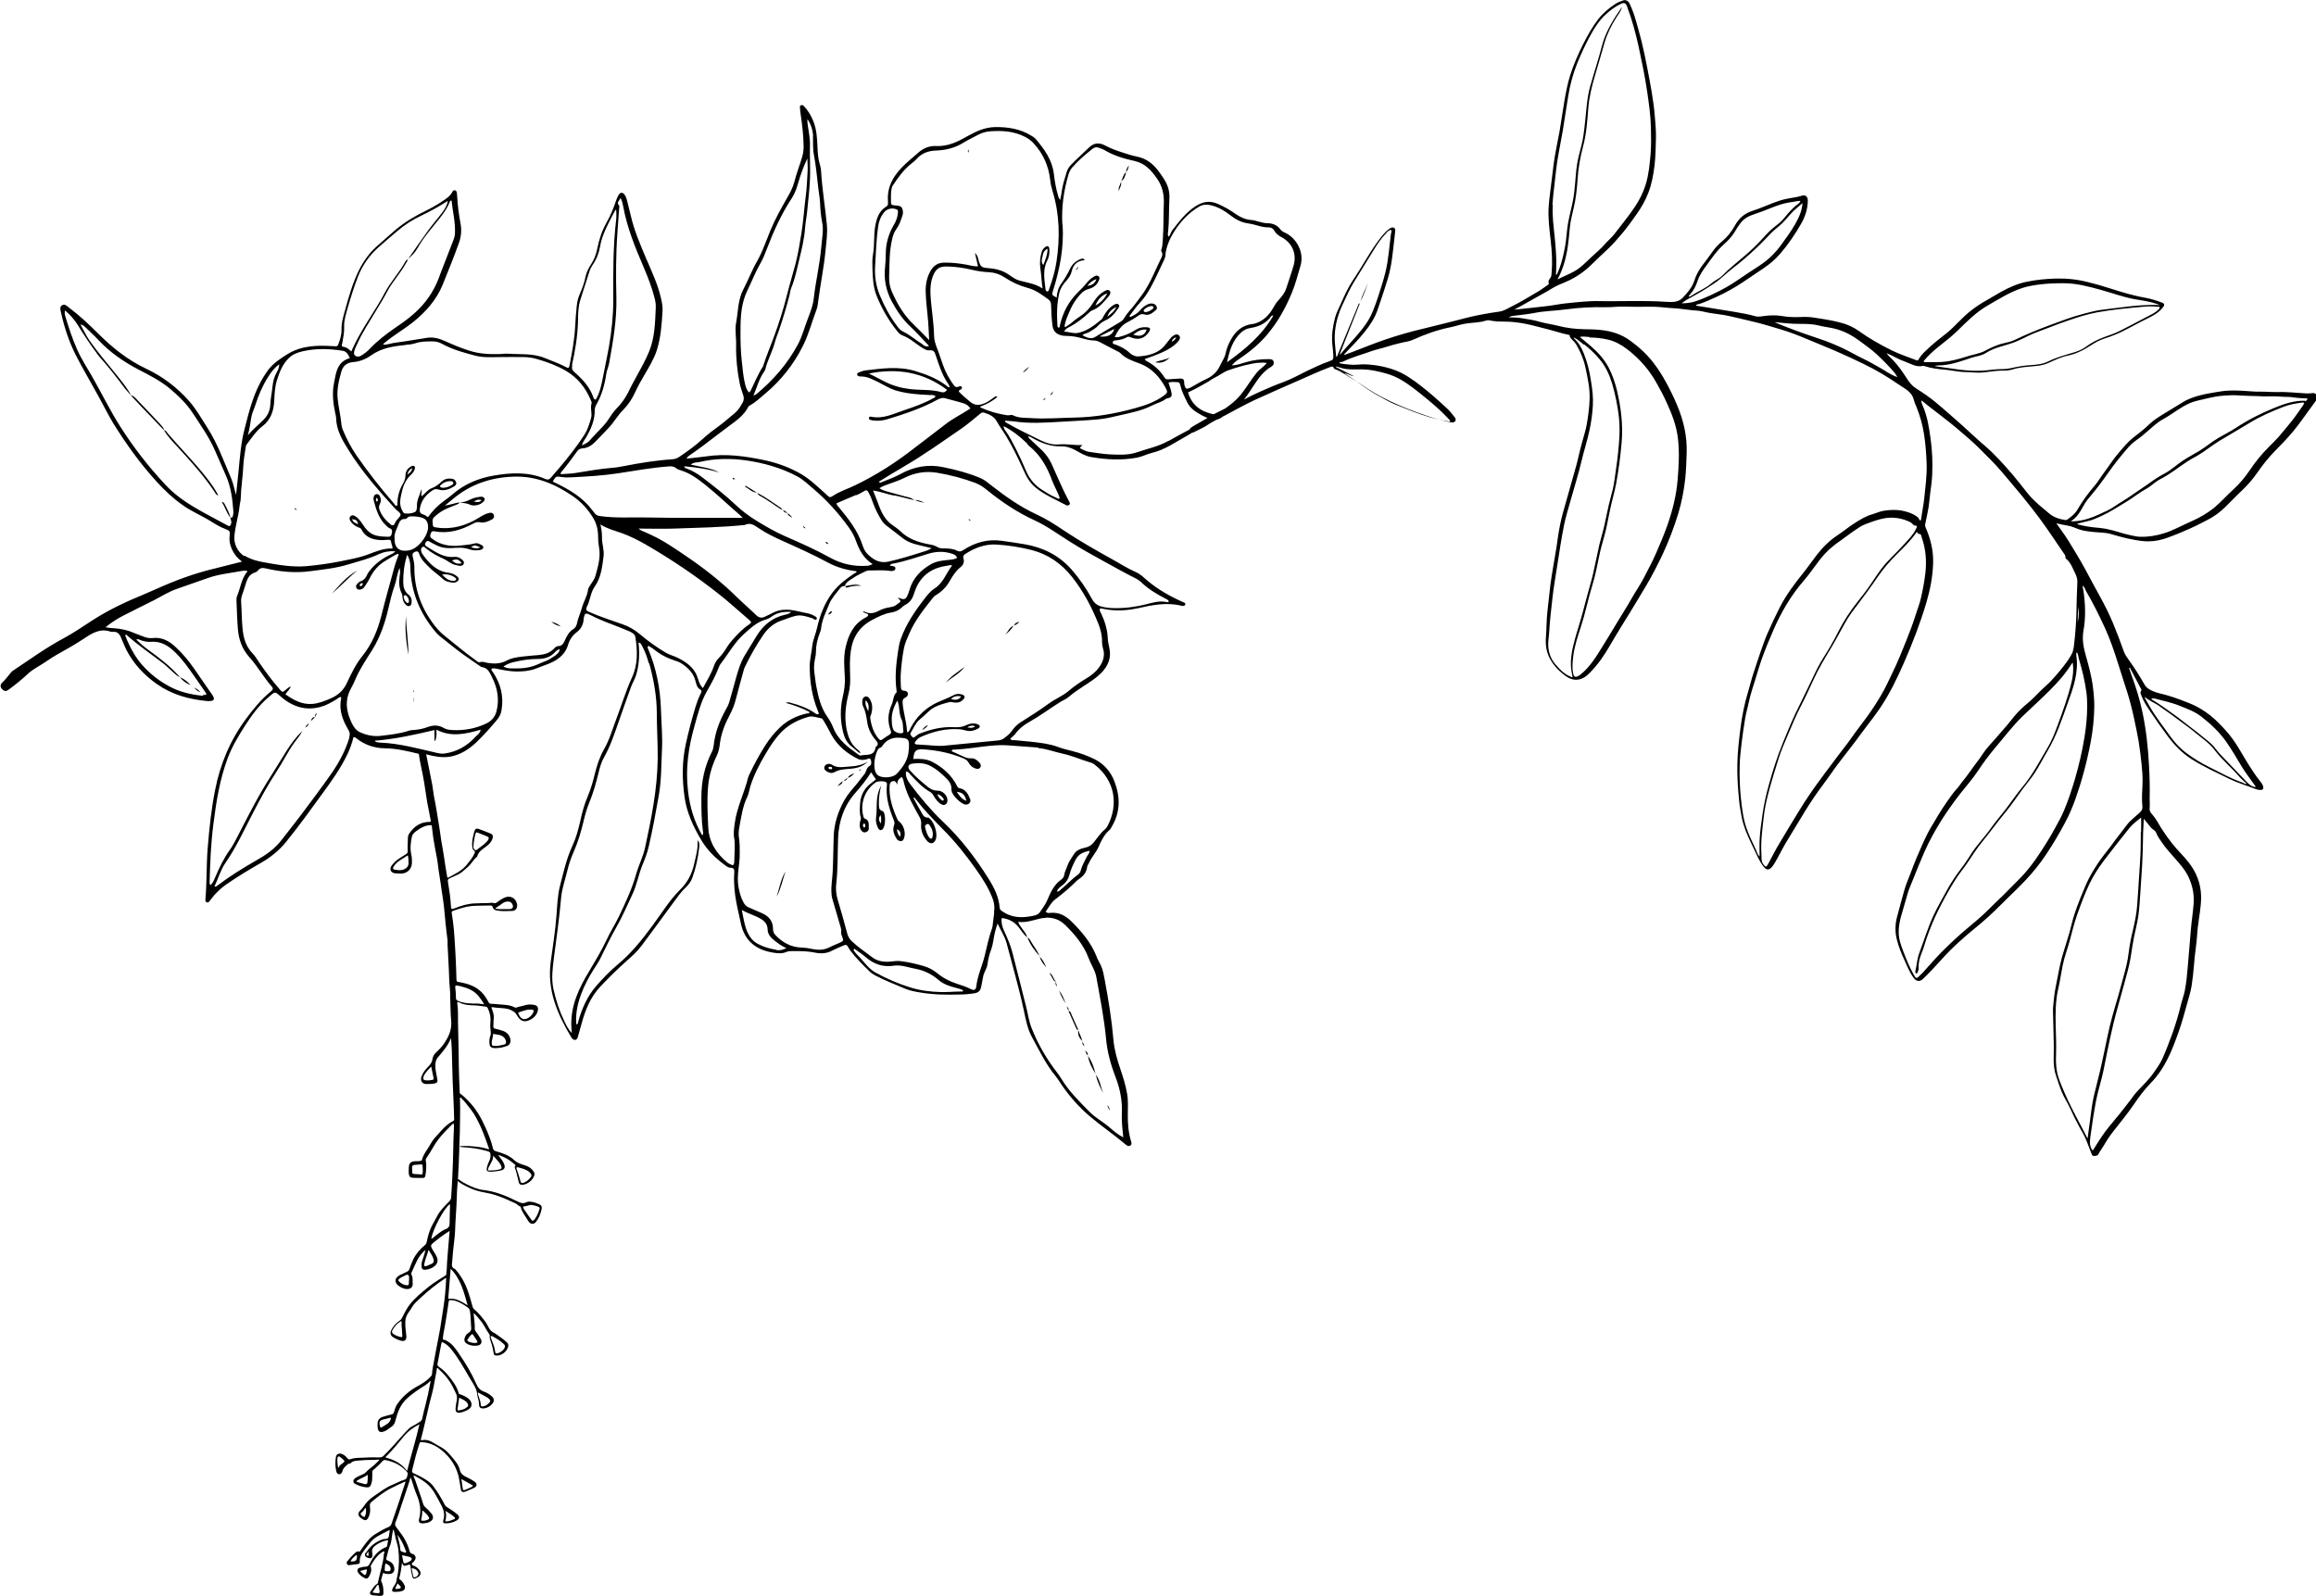 <?xml version="1.0" encoding="UTF-8"?>
<svg id="Camada_2" xmlns="http://www.w3.org/2000/svg" viewBox="0 0 178.74 123.2">
    <g id="Camada_1-2">
        <path
              d="m178.67,30.41c-.06-.11-.17-.07-.26-.06-.12.01-.24.02-.35.02-.79-.04-1.58-.14-2.38-.11-.43.01-.85-.04-1.28-.03-.45.01-.9-.05-1.35-.07-.6-.03-1.2-.04-1.79.07-.48.08-.95.15-1.42.27-.5.13-.99.29-1.42.57-.28.18-.58.35-.87.53-.4.25-.81.48-1.19.75-.28.19-.53.43-.77.66-.31.28-.65.52-.97.78-.41.33-.74.73-1.08,1.13-.45.51-.8,1.09-1.21,1.63-.24.32-.44.68-.71.98-.48.56-.91,1.15-1.28,1.79-.19.33-.48.56-.79.78-.05.03-.09.05-.15.04-.47-.07-.91-.21-1.28-.53-.22-.2-.46-.38-.69-.58-.34-.3-.67-.61-.95-.96-.38-.47-.75-.96-1.14-1.42-.69-.8-1.39-1.59-2.2-2.28-.6-.51-1.16-1.05-1.74-1.57-.68-.6-1.35-1.2-2.04-1.77-.46-.38-.96-.72-1.47-1.04-.32-.2-.52-.46-.71-.75-.33-.52-.68-1.02-1.11-1.47-.15-.16-.34-.29-.47-.51.49.2.92.48,1.39.64.46.16.89.47,1.42.34.04,0,.09,0,.13.02.49.16,1,.23,1.52.27.56.05,1.12.19,1.69.19.38,0,.76.06,1.13.04.5-.03,1-.14,1.51-.15.32,0,.64,0,.95-.1.58-.18,1.18-.2,1.78-.26.34-.03.67-.1.98-.24.48-.22.96-.45,1.48-.56.66-.14,1.25-.44,1.81-.81.33-.22.67-.4,1.05-.52.48-.15.95-.34,1.4-.56.61-.3,1.19-.64,1.8-.93.49-.24.98-.49,1.32-.95.1-.13.08-.25-.07-.31-.43-.16-.88-.31-1.33-.39-.95-.16-1.86-.45-2.78-.74-.53-.17-1.07-.33-1.62-.46-.81-.21-1.64-.3-2.48-.28-.75.02-1.49.09-2.23.24-.72.14-1.36.43-1.99.77-.38.21-.75.45-1.13.66-.47.26-.92.56-1.34.9-.62.51-1.13,1.13-1.75,1.64-.39.32-.8.61-1.17.95-.36.33-.75.64-1,1.08-.03.05-.06.11-.15.07-.64-.25-1.31-.46-1.93-.77-.89-.44-1.75-.93-2.56-1.51-.33-.24-.7-.41-1.08-.54-.61-.19-1.23-.3-1.86-.4-.42-.07-.83-.14-1.26-.13-.55.02-1.11.04-1.66-.06-.44-.08-.89-.07-1.35-.02-.24.03-.49.1-.74.03-.54-.15-1.08-.25-1.63-.34-.95-.15-1.89-.3-2.84-.46-.04,0-.09,0-.12-.06.08-.07.18-.06.27-.09.44-.15.86-.34,1.28-.53.72-.33,1.41-.71,2.07-1.15.53-.35,1.06-.72,1.59-1.07.46-.31.89-.67,1.25-1.08.65-.75,1.21-1.57,1.7-2.44.29-.53.46-1.09.47-1.7,0-.34-.2-.49-.51-.37-.12.04-.24.06-.36.09-.44.08-.89.14-1.32.28-.72.24-1.4.57-2.12.8-.6.19-1.03.59-1.33,1.14-.25.46-.57.86-.98,1.2-.28.23-.53.5-.74.8-.26.36-.52.72-.79,1.07-.26.35-.47.73-.6,1.14-.17.54-.53.95-.91,1.35-.34.35-.78.33-1.22.31-.49-.03-.98-.06-1.48-.06-.63-.01-1.25,0-1.88,0-.6,0-1.2.02-1.8,0-.9-.02-1.8.09-2.69.18-.4.04-.8.13-1.2.18-.71.09-1.41.16-2.12.24-.2.02-.4.04-.6.06.55-.3,1.09-.6,1.63-.91.43-.25.88-.47,1.3-.74.31-.19.65-.33.99-.47.79-.33,1.48-.8,2.08-1.4.4-.4.81-.77,1.22-1.16.41-.39.78-.82,1.15-1.26.39-.47.74-.96,1.09-1.46.35-.5.65-1.02.87-1.59.27-.68.4-1.4.49-2.13.08-.7.09-1.4.11-2.11.01-.57-.04-1.15-.09-1.72-.1-1.23-.34-2.44-.57-3.65-.14-.73-.29-1.46-.47-2.18-.11-.46-.25-.91-.37-1.36-.14-.51-.31-1.01-.54-1.49-.09-.19-.3-.31-.48-.24-.2.07-.41.14-.59.26-.51.33-.98.72-1.36,1.21-.46.6-.82,1.26-1.16,1.93-.38.76-.72,1.54-.98,2.35-.21.65-.33,1.32-.45,1.98-.14.79-.24,1.59-.38,2.38-.16.88-.36,1.75-.47,2.64-.04.36-.09.71-.13,1.07-.08.7-.19,1.4-.24,2.1-.06.88.06,1.76.16,2.64.09.81.14,1.62.07,2.44-.01.14-.01.3-.1.42-.09.13-.2.24-.12.42.02.04-.02.07-.05.1-.22.15-.43.32-.66.46-.7.41-1.38.84-2.11,1.2-.32.16-.63.37-.99.42-.83.12-1.65.26-2.46.46-.64.16-1.29.34-1.93.49-.63.15-1.26.32-1.9.47-.45.1-.89.24-1.33.36-.4.11-.79.25-1.19.38-.84.28-1.65.62-2.47.93-.22.08-.45.17-.72.27.04-.07.05-.1.06-.11.52-.54,1.05-1.07,1.52-1.66.42-.52.79-1.07,1.01-1.71.18-.54.37-1.07.54-1.61.17-.53.34-1.05.45-1.59.19-.94.25-1.89.37-2.83.01-.11.04-.25-.09-.32-.13-.06-.25,0-.36.08-.4.3-.68.69-.97,1.09-.65.91-1.17,1.9-1.8,2.82-.4.59-.69,1.24-.98,1.89-.16.35-.34.7-.44,1.07-.17.66-.27,1.34-.21,2.03.03.29.07.57.08.86.01.34-.01.35-.33.47-.57.2-1.12.46-1.66.72-.63.31-1.24.65-1.89.89-.56.2-1.12.44-1.66.68-.46.2-.91.43-1.36.66.17-.2.32-.42.47-.65.47-.69.87-1.44,1.63-1.88.15-.08.24-.23.19-.4-.05-.19-.23-.19-.4-.19-.59,0-1.18.07-1.75.24-.33.1-.66.23-1.07.24.17-.21.34-.34.52-.46.81-.55,1.57-1.15,2.21-1.92.82-.97,1.42-2.06,1.9-3.22.28-.67.46-1.4.67-2.1.29-.97-.26-2.09-1.18-2.53-.14-.07-.29-.13-.38-.27-.24-.33-.58-.46-.98-.47-.24,0-.46-.06-.68-.12-.19-.05-.39-.12-.59-.13-.43-.03-.81-.2-1.16-.44-.45-.32-.92-.59-1.43-.81-.62-.27-1.17-.16-1.72.2-.74.48-1.26,1.18-1.79,1.86-.11.14-.12.34-.27.48-.09-.13-.06-.25-.04-.36.09-.86.05-1.73.1-2.59.03-.53-.11-1-.38-1.44-.16-.26-.33-.51-.52-.75-.42-.54-.94-.92-1.64-1.05-.37-.07-.72-.2-1.08-.31-.46-.14-.9-.31-1.32-.53-.47-.25-.88-.24-1.29.17-.44.43-.91.84-1.34,1.29-.17.17-.29.36-.36.58-.16.54-.34,1.07-.4,1.63-.02.18-.07.35-.1.52-.09-.1-.12-.19-.15-.28-.17-.57-.27-1.15-.34-1.74-.13-1.07-.73-1.9-1.4-2.68-.08-.1-.2-.17-.31-.24-.87-.55-1.85-.7-2.86-.68-.73.02-1.37.3-2,.65-.78.44-1.55.86-2.51.81-.52-.03-1.03.18-1.42.55-.3.27-.62.52-.91.79-.85.79-1.49,1.69-1.39,2.93,0,.06,0,.12,0,.17,0,.09-.02.16-.11.22-.59.35-.77.93-.88,1.56-.12.7-.04,1.41-.16,2.11-.07.37-.06.75-.05,1.12.02.72.06,1.46.33,2.13.39.96.91,1.87,1.56,2.68.12.15.25.3.43.36.52.19.94.57,1.39.87.22.14.45.31.71.28.31-.03.38.13.46.37.24.71.46,1.43.87,2.07.08.13.19.25.21.42-.14,0-.19-.09-.27-.15-.72-.54-1.53-.85-2.38-1.11-1.29-.39-2.57-.2-3.86-.05-.18.02-.36.11-.53.17-.06.02-.1.07-.1.13,0,.08.05.13.13.15.04.01.09.02.13.02.52-.02.94.23,1.38.44.43.21.83.47,1.28.62.88.27,1.78.33,2.69.37.15,0,.31-.02.44.09-.03.1-.1.12-.16.15-.7.39-1.44.66-2.2.91-.85.28-1.68.73-2.63.52-.06-.01-.12,0-.14.07-.04.09.02.15.08.17.09.04.19.05.29.06.36.04.72,0,1.07-.11,1.31-.4,2.61-.83,3.82-1.49.19-.1.39-.19.62-.12.47.14.95.24,1.41.39.21.07.41.19.53.4-.66.44-1.37.77-1.98,1.26-.76.6-1.54,1.17-2.3,1.76-1.45,1.14-2.98,2.12-4.64,2.92-.56.27-1.16.45-1.68.8-.19.13-.29.14-.43-.02-.05-.05-.1-.1-.16-.15-.59-.52-1.16-1.09-1.84-1.49-.87-.51-1.81-.86-2.81-1.08-1.52-.32-3.03-.54-4.58-.3-.48.07-.96.11-1.5.17.13-.19.27-.27.4-.36.29-.21.59-.41.88-.63.68-.51,1.35-1.04,2.03-1.54.56-.41,1.13-.81,1.46-1.45.02-.05.07-.09.12-.12.45-.24.81-.6,1.2-.92,1.23-1.03,2.21-2.28,2.92-3.71.44-.89.69-1.86,1.04-2.79.07-.19.1-.39.12-.59.17-1.32.44-2.62.57-3.94.06-.67.17-1.34.1-2.03-.13-1.36-.36-2.71-.44-4.08-.01-.2-.05-.4-.11-.59-.13-.42-.15-.85-.17-1.28-.03-.69-.06-1.38-.33-2.04-.17-.42-.4-.8-.71-1.13-.06-.07-.14-.11-.23-.08-.11.04-.09.14-.08.22,0,.16.03.32.05.47.12.83.22,1.66.23,2.49,0,.25-.03.49-.09.73-.19.68-.46,1.33-.63,2.02-.12.46-.34.85-.57,1.25-.46.81-.92,1.63-1.28,2.5-.32.78-.59,1.6-1.01,2.34-.41.71-.7,1.49-1.08,2.21-.42.81-.39,1.7-.55,2.56-.11.58.02,1.15,0,1.73-.02.98.08,1.96.27,2.92.06.32.18.64.28.95.06.19.06.37-.04.55-.17.31-.35.61-.62.83-.41.33-.81.7-1.24,1.01-.42.3-.83.62-1.22.97-.55.51-1.16.95-1.78,1.37-.17.12-.34.19-.56.21-1.25.08-2.49.28-3.72.52-.31.06-.62.12-.94.14-.98.08-1.94.26-2.91.41-.35.05-.7.05-1.06.08.01-.07,0-.11.02-.13.45-.53.86-1.09,1.26-1.65.11-.15.23-.2.4-.21.38-.03.69-.21.95-.47.36-.36.7-.73,1.05-1.09.42-.44.71-.98,1.14-1.41.39-.39.69-.85.92-1.35.21-.46.46-.9.71-1.33.36-.62.75-1.24.97-1.93.31-.98.38-2.01.44-3.03.02-.32-.04-.63-.11-.94-.24-1.09-.72-2.1-1.16-3.12-.46-1.09-.93-2.18-1.19-3.34-.09-.39-.19-.79-.29-1.17-.04-.14-.09-.28-.17-.39-.15-.22-.34-.21-.47.01-.07.12-.13.26-.18.39-.2.61-.44,1.19-.75,1.74-.36.64-.58,1.32-.72,2.03-.09.45-.25.86-.5,1.23-.19.29-.34.61-.41.95-.08.41-.22.81-.39,1.19-.15.33-.25.68-.28,1.04-.05.52-.1,1.03-.12,1.55-.05,1-.23,1.97-.42,2.95-.06.33-.08.33-.38.17-.49-.26-1.01-.43-1.51-.64-.94-.4-1.93-.28-2.9-.35-.2-.01-.4.02-.61.03-.78.02-1.55-.01-2.31-.25-.65-.2-1.27-.46-1.89-.74-.44-.2-.9-.34-1.38-.27-.83.12-1.64.28-2.47.38-.31.04-.62.16-.95.16.04-.13.13-.16.19-.21.67-.56,1.42-.98,2.1-1.52,1-.8,1.83-1.74,2.31-2.92.43-1.07.87-2.14,1.25-3.22.17-.48.22-.98.12-1.49-.13-.69-.22-1.39-.26-2.1,0-.09-.01-.17-.02-.26-.01-.09-.05-.17-.14-.2-.1-.03-.17.04-.21.12-.17.34-.48.53-.78.73-.42.28-.86.53-1.31.75-.83.4-1.62.88-2.33,1.48-.45.39-.88.78-1.33,1.17-.61.52-1.08,1.17-1.44,1.88-.52,1.04-.83,2.17-1.14,3.3-.11.42-.24.84-.22,1.27.01.37-.08.71-.2,1.05-.11.31-.1.3-.44.28-1.24-.08-2.45-.06-3.56.63-.54.34-1.07.69-1.46,1.2-.53.72-.92,1.53-1.21,2.38-.25.71-.42,1.43-.61,2.16-.29,1.08-.36,2.18-.47,3.28-.06.61-.13,1.22-.19,1.82-.14-.41-.2-.84-.37-1.24-.57-1.32-1.05-2.69-1.83-3.91-.46-.71-.87-1.46-1.44-2.1-.93-1.05-2.03-1.88-3.3-2.48-1.42-.67-2.61-1.62-3.71-2.72-.71-.71-1.45-1.4-2.26-2.01-.16-.12-.33-.31-.53-.16-.2.13-.11.37-.07.56.25,1.13.61,2.23,1.13,3.26.55,1.08,1.17,2.12,1.75,3.18.38.68.72,1.38,1.12,2.05,1,1.62,2.11,3.17,3.4,4.58.6.66,1.25,1.27,1.99,1.79.7.5,1.49.82,2.21,1.27.33.21.66.41,1.03.55.41.16.42.17.38.59-.04.37.04.71.2,1.04.17.36.4.65.76.91-.75.19-1.44.37-2.14.54-1.56.37-3.06.93-4.52,1.59-.33.15-.66.29-.99.43-1.32.54-2.61,1.15-3.82,1.92-.75.48-1.49,1-2.27,1.42-1.39.74-2.65,1.66-3.96,2.53-.06.04-.11.1-.15.15-.21.25-.41.52-.65.75-.19.18-.17.36,0,.53.18.17.3.16.52,0,.5-.37.98-.76,1.43-1.18.39-.37.88-.6,1.32-.9.36-.24.72-.48,1.1-.69.66-.36,1.31-.74,1.93-1.15.62-.41,1.24-.81,2.03-.54.07.02.14.03.21.02.31-.03.49.14.6.4.15.33.27.67.43.99.56,1.08,1.37,1.95,2.37,2.65,1.16.81,2.46,1.17,3.85,1.3.09,0,.17.01.26,0,.27-.02.34-.13.22-.36-.05-.1-.12-.2-.19-.29-.43-.62-.85-1.23-1.28-1.85-.42-.61-.89-1.17-1.43-1.67-.5-.47-1.06-.78-1.79-.69-.23.03-.46-.03-.68-.11-.22-.08-.43-.16-.65-.25-.53-.24-1.09-.37-1.67-.4-.21,0-.41-.05-.62-.07.44-.36.88-.65,1.35-.89.8-.42,1.63-.81,2.43-1.22.58-.3,1.12-.65,1.74-.86.79-.27,1.58-.55,2.37-.83.84-.3,1.71-.38,2.58-.54.15-.03.31-.05.5,0-.49.58-.55,1.31-.82,1.95-.04.1-.05.23-.04.34.03.73.05,1.47.11,2.2.07.8.32,1.53.88,2.15.64.71,1.1,1.55,1.73,2.27.12.14.11.24-.04.36-.76.61-1.36,1.35-1.94,2.13-1.23,1.66-2,3.5-2.39,5.5-.29,1.47-.45,2.96-.57,4.46-.11,1.34-.06,2.68-.18,4.02,0,.08.02.14.09.18.1.05.16,0,.22-.07.04-.06.09-.12.13-.17.34-.45.74-.84,1.21-1.16.84-.58,1.72-1.11,2.61-1.62.76-.43,1.43-.97,1.98-1.65.99-1.22,1.91-2.5,2.83-3.77.69-.94,1.37-1.9,1.88-2.96.21-.44.37-.89.48-1.34.1-.02.14.03.19.06.65.53,1.41.79,2.24.8.9.01,1.76.22,2.62.43,0,.02,0,.04,0,.06.04.32.11.63.17.94.17.78.3,1.56.41,2.35.06.44.16.88.24,1.31.03.16.06.32.09.48.02.08,0,.11-.1.11-.68,0-1.18.34-1.55.89-.07.1-.11.22-.11.35,0,.35-.04.69-.01,1.04,0,.09-.05.15-.12.2-.17.11-.34.22-.52.33-.23.14-.41.32-.58.53-.1.12-.15.27-.09.42.06.15.21.19.35.21.14.01.28.02.42.02.48,0,.83-.32.86-.8.01-.23,0-.45-.05-.67-.1-.47-.05-.93.05-1.39.05-.21.23-.35.39-.46.3-.22.63-.4,1.02-.42.09,0,.12,0,.13.09.05.38.08.77.15,1.14.07.37.12.74.2,1.1.09.4.12.81.18,1.21.04.3.09.6.14.9.05.32.08.64.14.96.06.35.1.7.14,1.05.04.39.07.78.11,1.16.04.42.1.85.15,1.27.01.1,0,.2,0,.31.04.65.06,1.31.1,1.96.02.49.03.98.08,1.47.03.29.02.58.03.87.02.53.02,1.07.07,1.6.07.71-.21,1.29-.6,1.84-.17.24-.38.44-.59.64-.15.14-.23.32-.26.51-.03.25-.18.41-.34.58-.21.22-.4.45-.5.74-.11.31.04.57.35.58.23,0,.46,0,.69-.05.15-.03.22-.12.19-.26-.04-.24-.09-.47-.13-.71-.05-.31-.07-.62.08-.92.02-.04.04-.07.07-.1.39-.46.79-.91,1.03-1.51.02.34.05.65.06.97.02.74.04,1.49.06,2.23.02.7.07,1.41.09,2.11,0,.32.03.64.03.97,0,.05,0,.08-.05.11-.38.19-.69.47-.97.79-.17.2-.35.38-.52.58-.21.25-.34.55-.52.81-.18.26-.35.53-.43.85-.01.05-.05.05-.09.06-.15.04-.3.03-.44.03-.34.02-.47.16-.48.5,0,.16-.02.32,0,.48.03.21.12.3.34.3.25,0,.49.02.74.01.12,0,.18-.06.2-.17.06-.39.1-.79.03-1.19-.02-.1.05-.18.1-.25.31-.44.54-.94.87-1.37.32-.41.69-.78,1.06-1.15.03-.03.07-.05.12-.09.03.15.03.28.02.41-.03.55-.04,1.1-.05,1.64-.01.68-.04,1.36-.07,2.04-.02.54-.06,1.07-.09,1.61,0,.14-.06.24-.16.34-.35.36-.72.71-.95,1.18-.14.29-.32.56-.45.85-.16.35-.25.72-.33,1.1-.02.1-.06.17-.14.24-.38.31-.7.68-.91,1.12-.11.24-.2.49-.29.74-.03.09-.09.14-.17.18-.18.08-.36.17-.54.26-.45.22-.48.59-.07.87.2.13.43.24.69.21.21-.02.36-.16.35-.38-.02-.26.04-.53-.11-.76-.02-.03,0-.05,0-.07.15-.34.29-.68.46-1.01.15-.29.35-.55.63-.8-.03.2-.08.35-.13.5-.07.23-.18.45-.17.7,0,.28.09.37.36.33.24-.04.48-.12.67-.29.22-.19.26-.42.15-.69-.1-.25-.29-.46-.4-.71-.07-.17-.06-.22.08-.34.41-.34.83-.67,1.31-.96-.03.3-.05.58-.07.85-.05.7-.13,1.4-.15,2.1,0,.12-.05.24-.03.37,0,.07-.05.1-.09.13-.44.28-.89.55-1.3.88-.53.43-1.07.86-1.49,1.42-.22.31-.39.65-.56.99-.03.06-.06.11-.12.15-.32.21-.57.48-.72.83-.07.14-.02.34.1.43.21.16.45.26.7.33.28.07.42-.1.39-.38-.04-.36-.09-.71-.08-1.07,0-.29.11-.56.3-.81.17-.22.28-.49.49-.69.55-.53,1.12-1.04,1.74-1.49.17-.12.35-.24.52-.36.03-.02.06-.06.09-.04.03.02.01.06.01.08-.03.72-.09,1.43-.2,2.14-.08.56-.17,1.12-.26,1.68-.05.27-.1.53-.15.8-.11.58-.23,1.16-.33,1.74-.06.32-.13.64-.15.97,0,.11-.09.17-.15.24-.27.3-.62.5-.96.69-.62.34-1.15.79-1.56,1.37-.13.18-.2.41-.26.62-.03.1-.08.17-.19.19-.22.05-.43.12-.65.18-.26.07-.42.25-.43.51,0,.16-.01.33.04.49.05.15.15.19.28.18.15-.02.29-.08.41-.16.12-.08.24-.18.36-.26.19-.12.25-.31.3-.51.16-.6.36-1.16.83-1.61.46-.44,1-.78,1.53-1.12.12-.08.22-.18.33-.31.02.13-.03.22-.04.31-.08.48-.19.96-.31,1.44-.1.4-.21.8-.29,1.2-.03.15-.15.22-.27.29-.17.11-.34.21-.52.3-.17.09-.31.24-.44.38-.59.63-1.14,1.3-1.76,1.9-.11.11-.23.11-.36.11-.38,0-.77-.01-1.15.02-.21.02-.42,0-.63.03-.13.02-.26.03-.37.08-.14.06-.22,0-.3-.1-.12-.14-.26-.26-.44-.31-.2-.05-.37.03-.41.23-.07.37-.06.74.02,1.11.03.12.08.22.21.24.14.01.23-.1.26-.21.04-.21.17-.34.32-.47.07-.06.13-.15.24-.14.02,0,.04,0,.06-.02.23-.24.54-.2.82-.23.35-.04.71-.03,1.07-.04.11,0,.21-.01.32-.02,0,.01.01.03.02.04-.14.13-.26.27-.41.4-.21.18-.44.33-.63.54-.12.14-.33.19-.51.28-.13.07-.26.12-.36.22-.14.14-.12.31.06.4.27.14.55.23.86.26.2.02.29-.04.36-.23.08-.21.09-.42.09-.64,0-.1.01-.21,0-.31,0-.14.13-.2.21-.27.21-.18.4-.37.58-.57.07-.08.15-.1.25-.08.64.13,1.2.4,1.64.91.1.11.04.21.02.32-.02.15-.08.25-.26.3-.29.08-.55.24-.83.35-.57.22-1.04.61-1.54.94-.3.21-.56.48-.76.79-.06.1-.15.18-.23.27-.2.19-.2.4.02.57.33.26.5.28.66-.16.09-.23.09-.47.06-.71-.02-.15,0-.25.13-.36.48-.39.96-.79,1.52-1.06.33-.16.67-.34,1.01-.48.02,0,.05-.03.09,0-.08.25-.17.49-.25.75-.26.84-.56,1.67-.84,2.5-.05.14-.12.18-.24.24-.34.14-.66.33-.97.52-.53.32-.85.82-1.19,1.31-.02.04-.04.08-.09.06-.19-.06-.3.09-.41.19-.17.15-.31.33-.47.51-.06.07-.12.15-.06.26.06.11.15.09.23.08.2-.02.41-.05.61-.08.09-.01.15-.05.15-.15-.03-.3.08-.56.26-.8.19-.26.39-.51.59-.76.27-.33.65-.51,1.02-.7.1-.05.19-.1.29-.15.04-.02.08-.06.13-.04.05.03,0,.08,0,.13-.03.15-.02.33-.1.45-.08.12-.27.07-.41.11-.46.15-.84.42-1.14.8-.07.08-.1.18-.19.25-.11.1-.05.29.09.35.07.03.13.05.21.06.12.02.22-.05.22-.18,0-.06.01-.13,0-.18-.11-.39.14-.57.41-.74.22-.13.46-.23.71-.28.07-.02.1-.01.08.07-.02.12-.04.23-.06.35,0,.05-.04.08-.08.1-.55.22-.92.63-1.19,1.14-.03.05-.06.1-.08.15-.07.16-.18.23-.36.23-.15,0-.3.05-.45.09-.1.03-.17.19-.12.29.12.25.34.39.57.51.12.06.24-.01.3-.12.14-.23.23-.47.15-.74-.01-.04-.02-.08,0-.12.21-.37.44-.73.79-.98.01,0,.02-.02.04-.03.07-.03.14-.11.2-.07.06.04-.02.12-.02.18-.06.75-.31,1.46-.46,2.19,0,.04-.01.09-.06.12-.23.13-.35.37-.5.57-.12.15-.05.28.15.31.17.02.34.04.51.05.3,0,.33-.04.32-.32,0-.27-.03-.56-.17-.82-.02-.04,0-.07,0-.1.04-.18.09-.36.15-.54.15.09.3.09.46.09.28,0,.43-.17.4-.44-.03-.27-.17-.46-.42-.56-.22-.09-.23-.09-.17-.31.08-.32.15-.63.28-.94.1-.24.1-.53.15-.8.02-.12.05-.24.07-.36.01,0,.03,0,.04,0,.03.13.07.27.1.4.06.37.21.72.26,1.09.08.67.07,1.35-.06,2.02-.03.13-.07.27-.08.4-.02.25-.2.41-.3.61-.08.16-.04.27.14.27.2,0,.4,0,.6-.07.2-.06.27-.25.18-.44-.09-.18-.19-.34-.36-.45-.09-.06-.03-.16-.01-.24.08-.3.11-.6.16-.91,0-.05,0-.1,0-.16.14.3.15.3.48.19.16-.05.16-.04.19.12.04.27.08.54.15.8.04.14.11.17.24.11.06-.03.11-.05.17-.08.23-.12.31-.36.09-.6-.12-.14-.27-.27-.47-.31-.06-.01-.05-.07-.07-.11-.01-.04,0-.08.04-.1.08-.03.12-.1.16-.16.16-.2.09-.45-.16-.52-.13-.04-.19-.1-.22-.22-.08-.32-.22-.63-.38-.92-.13-.24-.3-.45-.46-.67-.07-.1-.15-.2-.22-.3-.08-.11-.07-.23-.02-.35.18-.42.31-.85.45-1.29.16-.49.32-.97.49-1.46.08-.22.14-.45.21-.7.13.29.2.57.29.84.11.35.28.67.37,1.02.12.45.13.89.01,1.33-.07.27.02.38.34.36.16-.01.32-.04.46-.11.31-.15.35-.4.13-.67-.14-.17-.3-.33-.47-.48-.11-.09-.14-.2-.18-.33-.08-.29-.18-.57-.28-.85-.15-.41-.26-.83-.45-1.24.14,0,.24.08.33.14.43.23.82.51,1.11.9.23.31.41.66.59,1,.06.11.12.23.18.34.16.33.22.67.11,1.04-.06.2,0,.27.2.26.3,0,.58-.08.84-.23.22-.13.22-.31.03-.47-.26-.22-.55-.39-.83-.58-.05-.04-.09-.08-.12-.13-.26-.5-.54-.98-.88-1.43-.26-.36-.64-.57-1.02-.78-.18-.09-.36-.17-.54-.26-.09-.05-.12-.1-.09-.23.09-.38.19-.77.29-1.15.08-.31.19-.62.28-.92.02-.08.07-.09.15-.09.72.03,1.3.37,1.8.84.63.6,1.03,1.34,1.14,2.22.03.21.07.42.11.64.02.11.1.17.22.15.04,0,.08-.02.12-.03.22-.09.44-.18.65-.28.26-.12.28-.33.05-.49-.21-.15-.45-.27-.68-.38-.22-.11-.39-.25-.45-.52-.11-.44-.41-.76-.69-1.09-.21-.25-.44-.49-.73-.65-.07-.04-.14-.08-.21-.12-.15-.09-.3-.17-.45-.26-.25-.16-.53-.24-.83-.18-.09.02-.11,0-.09-.09.08-.31.16-.61.23-.92.15-.63.29-1.26.44-1.88.11-.44.24-.87.32-1.31.08-.42.15-.84.23-1.25,0-.04-.01-.1.04-.12.05-.01.06.04.09.07.34.3.64.63.89,1.01.18.28.31.59.46.88.11.21.09.4.05.6-.04.18-.06.36-.08.55-.02.28.1.39.38.33.21-.04.4-.12.58-.22.43-.24.29-.65.03-.86-.2-.16-.43-.26-.68-.34-.06-.02-.06-.05-.07-.09-.15-.53-.48-.95-.82-1.37-.21-.26-.46-.48-.73-.67-.08-.06-.1-.13-.08-.23.09-.49.19-.99.28-1.48,0-.04.03-.08.04-.12,0-.07.03-.07.09-.04.24.12.45.29.62.5.55.67.97,1.43,1.41,2.18.19.32.4.62.54.97.09.23.07.47.15.7.06.17.06.35.08.53.02.14.1.21.24.22.33.03.74-.21.87-.51.06-.14.02-.29-.13-.42-.18-.17-.4-.29-.62-.37-.31-.11-.47-.33-.59-.61-.36-.82-.82-1.58-1.33-2.32-.26-.38-.52-.77-.95-.99,0,0-.02,0-.03-.02-.07-.09-.3.02-.26-.19.02-.12.03-.25.05-.38.08-.35.13-.71.19-1.07.07-.45.15-.91.21-1.37.01-.09.06-.11.15-.11.29,0,.55.11.8.24.18.09.35.21.52.33.1.07.15.17.17.28.07.44.06.88.1,1.32.01.16-.07.27-.2.35-.13.08-.23.19-.28.33-.1.25-.05.41.19.54.26.14.54.16.82.11.24-.05.33-.27.21-.49-.12-.21-.25-.41-.4-.6-.04-.06-.07-.12-.07-.18.02-.38-.05-.76-.08-1.13,0-.03-.01-.05.02-.08.19.15.32.35.48.53.29.33.45.74.71,1.09.06.09,0,.2.03.3.04.18.11.34.16.51.06.2.1.4.13.6.02.19.08.23.28.23.39-.01.79-.35.86-.73.02-.12-.03-.22-.12-.3-.17-.16-.36-.3-.55-.43-.16-.11-.31-.24-.48-.32-.33-.16-.4-.52-.59-.79-.27-.36-.54-.71-.89-1-.09-.07-.12-.17-.15-.28-.19-.71-.39-1.41-.76-2.05-.16-.27-.34-.53-.56-.77,0,0,0,0-.01-.01-.31-.1-.24-.35-.22-.58.04-.54.09-1.08.16-1.62.06-.46.07-.92.09-1.38.02-.44.06-.88.08-1.32.02-.42.03-.85.05-1.27.02-.35.07-.7.08-1.06.03-.6.07-1.21.08-1.81,0-.49.04-.97.05-1.46.01-.44.01-.88.02-1.32.01-.44,0-.87-.01-1.31,0-.03-.02-.08.02-.1.04-.02.06.02.09.05.28.27.5.58.74.88.32.41.54.88.76,1.35.24.53.42,1.08.62,1.62.04.11-.04.09-.09.07-.28-.1-.58-.15-.87-.18-.42-.05-.84-.08-1.28-.04.04.08.11.07.16.07.64.04,1.27.11,1.89.29.3.09.31.09.32.4,0,.22-.12.4-.19.59-.04.11-.08.22-.1.34-.04.18.04.27.22.28.31,0,.61-.04.91-.11.23-.06.3-.21.22-.45-.08-.24-.25-.43-.4-.63-.02-.03-.04-.05-.05-.11.14.06.28.11.41.17.32.14.6.35.86.58.03.02.07.07.04.09-.11.11-.02.22.01.31.11.32.16.65.25.97.04.14.12.2.27.19.38-.01.83-.37.93-.74.03-.11,0-.2-.06-.29-.15-.23-.37-.38-.63-.46-.31-.1-.62-.18-.87-.42-.39-.37-.9-.54-1.41-.68-.14-.04-.2-.12-.23-.24-.12-.55-.34-1.06-.56-1.57-.34-.77-.75-1.49-1.35-2.09-.19-.19-.37-.38-.59-.53-.07-.04-.06-.1-.06-.16-.02-.32-.03-.65-.04-.97-.03-.65-.03-1.3-.04-1.95-.02-.81-.03-1.62-.05-2.43-.01-.47.02-.93-.05-1.4-.03-.2,0-.22.18-.13.35.18.72.2,1.09.21.31,0,.61.07.92.1.09.01.13.06.17.15.16.34.23.7.19,1.08-.03.26,0,.52.03.78,0,.07,0,.13-.02.19-.07.17-.09.34-.09.53,0,.35.11.48.47.47.31,0,.62-.06.92-.18.18-.07.28-.29.23-.52-.08-.33-.28-.54-.6-.64-.19-.06-.38-.12-.58-.16-.15-.04-.14-.14-.13-.25,0-.19.01-.39.03-.58.02-.26-.07-.49-.16-.73-.02-.06-.05-.12.05-.1.42.08.86.04,1.28.16.13.04.25.11.36.18.22.13.27.36.42.52.14.16.32.25.53.22.39-.06.84-.38.92-.82.05-.25-.04-.39-.3-.44-.27-.05-.54-.03-.8.06-.19.06-.38.08-.56.15-.03.01-.07.01-.1,0-.4-.22-.84-.21-1.27-.25-.19-.02-.38-.04-.57-.04-.11,0-.17-.05-.21-.14-.07-.14-.16-.27-.25-.41-.36-.54-.87-.84-1.48-1.01-.2-.06-.41-.09-.61-.13-.08-.02-.12-.04-.13-.14-.02-.69-.04-1.38-.08-2.07-.02-.39-.04-.78-.07-1.17-.02-.43-.07-.86-.12-1.28-.02-.18-.05-.37-.08-.55-.04-.22-.04-.23.16-.3.45-.15.89-.31,1.37-.35.48-.04.95-.02,1.43-.04.09,0,.16.02.19.13.04.17.17.23.33.26.39.07.79.04,1.18.03.28,0,.42-.26.36-.55-.11-.49-.58-.69-1.04-.44-.17.09-.33.19-.48.31-.09.07-.18.11-.3.07-.11-.04-.23-.01-.35,0-.37.01-.74.01-1.1.03-.52.02-1.02.17-1.5.36-.01,0-.03.01-.04.02-.26.09-.27.08-.29-.2-.03-.6-.12-1.19-.22-1.79-.04-.23-.02-.26.19-.36.21-.1.43-.18.64-.29.26-.14.45-.35.67-.53.28-.23.44-.57.72-.8.02-.02.03-.04.04-.06.09-.33.35-.5.61-.69.23-.17.44-.34.54-.61.1-.25.05-.38-.19-.47-.28-.11-.55-.22-.83-.32-.2-.07-.3-.03-.36.18-.11.41-.22.82-.15,1.26.01.08.04.16.11.2.11.07.09.14.05.24-.14.34-.38.6-.6.88-.37.46-.89.7-1.39.97-.06.04-.1.04-.12-.06-.09-.52-.18-1.05-.25-1.58-.06-.41-.14-.82-.21-1.23-.06-.36-.09-.73-.16-1.1-.12-.68-.21-1.37-.35-2.05-.08-.35-.11-.72-.17-1.08-.09-.47-.19-.95-.28-1.42-.07-.33-.13-.66-.2-.98.15.04.31.08.46.11.57.12,1.13.17,1.7,0,.67-.19,1.22-.57,1.72-1.04.56-.54,1.08-1.12,1.58-1.72.19-.23.32-.48.36-.77.18-1.06-.07-2.03-.66-2.91-.06-.08-.14-.15-.12-.27.14-.07.28-.02.42,0,.51.1,1.01.21,1.54.21.48,0,.96-.04,1.4-.2.28-.1.56-.22.85-.32.78-.28,1.45-.69,1.71-1.56.11-.38.34-.71.68-.97.29-.22.47-.54.51-.92,0-.06,0-.12.02-.17.07-.36.14-.4.46-.24.53.27,1.07.5,1.63.71.44.17.89.34,1.33.53.24.1.51.22.56.49.16,1.05.2,2.1-.26,3.1-.47,1.02-.79,2.1-1.19,3.15-.31.81-.54,1.65-.97,2.4-.33.58-.54,1.21-.7,1.85-.15.62-.32,1.23-.57,1.81-.26.61-.43,1.25-.57,1.9-.15.65-.32,1.29-.6,1.89-.46.99-.69,2.05-.96,3.09-.19.74-.21,1.51-.27,2.27-.09,1.19-.28,2.38-.44,3.56-.31,2.2.5,4.07,1.59,5.88.07.12.18.21.32.18.12-.03.16-.16.19-.27.09-.32.18-.64.27-.96.29-1.07.69-2.08,1.47-2.9.65-.68,1.31-1.34,2.01-1.96.41-.36.82-.73,1.15-1.17.82-1.1,1.63-2.2,2.44-3.31.31-.42.6-.85.98-1.2.21-.2.39-.44.49-.71.28-.76.45-1.55.54-2.35.02-.18.05-.37-.13-.58.06.67-.13,1.25-.26,1.84-.17.76-.5,1.41-1.08,1.98-.82.81-1.42,1.81-2.11,2.74-.81,1.1-1.64,2.15-2.7,3.03-.61.51-1.16,1.08-1.68,1.68-.68.79-1.09,1.72-1.37,2.72-.03.09,0,.21-.15.23-.15-1.5.61-3.11,1.36-4.28.15-.24.32-.48.45-.73.42-.82.8-1.67,1.26-2.46.48-.84.86-1.73,1.27-2.6.33-.71.46-1.49.75-2.21.2-.48.39-.96.5-1.47.3-1.29.54-2.6.77-3.9.21-1.19.19-2.39.25-3.58.05-1.03-.05-2.05-.08-3.07-.05-1.63-.36-3.2-1-4.71-.03-.06-.06-.13.04-.21.12.08.27.15.39.25.51.42,1.08.71,1.71.91.21.06.4.16.58.29.43.31.78.67.93,1.21.07.24.11.54.34.68.2.11.15.21.08.34-.17.34-.3.69-.41,1.05-.28.94-.53,1.88-.74,2.84-.3,1.36-.29,2.72-.1,4.09.17,1.22.68,2.31,1.31,3.36.47.79,1.11,1.39,1.83,1.92.13.1.26.19.43.19.24,0,.28.13.27.33-.05.61,0,1.21.07,1.81.1.72.28,1.41.43,2.12.27,1.34,1.13,2.06,2.45,2.28.36.06.71.11,1.06-.04.16-.07.34-.07.51-.07.58,0,1.15,0,1.72.12.46.09.92.07,1.34-.17.24-.13.5-.23.75-.34.33-.14.33-.14.52.19.04.06.08.12.12.18.44.58.95,1.08,1.47,1.59.12.12.27.22.42.3.77.41,1.58.71,2.37,1.05.35.14.72.21,1.09.27,1.03.18,2.06.19,3.1.16.35,0,.69-.03,1.03-.08.41-.05.55-.2.62-.6.05-.24.1-.48.14-.72.06-.33.29-.6.33-.93.05-.39.14-.76.28-1.13.09-.26.15-.53.19-.8.06-.39.15-.78.31-1.22.25.55.56,1,.7,1.53.44,1.7.94,3.39,1.31,5.11.16.73.28,1.47.65,2.14.56,1.02,1.06,2.08,1.81,2.99.2.25.36.52.54.78.6.86,1.29,1.63,2.08,2.31.91.77,1.91,1.45,2.82,2.22.11.09.22.14.35.05.12-.09.07-.2.04-.32-.2-.67-.26-1.35-.25-2.05,0-.53.04-1.07-.05-1.6-.11-.66-.31-1.29-.52-1.91-.25-.74-.47-1.49-.54-2.27-.13-1.54-.38-3.06-.66-4.57-.08-.41-.14-.82-.32-1.2-.11-.22-.24-.43-.32-.66-.42-1.07-1.15-1.93-1.95-2.72-.45-.44-.97-.72-1.63-.65-.1.01-.23.03-.35-.09.24-.34.43-.73.76-.97.55-.42,1.08-.86,1.57-1.35.07-.07.15-.14.23-.2.34-.22.59-.5.64-.93.01-.11.1-.21.14-.31.2-.45.55-.81.75-1.26.21-.48.43-.94.84-1.29.07-.06.12-.16.17-.25.67-1.13.67-2.29.21-3.49-.29-.77-.82-1.36-1.51-1.71-.54-.27-1.13-.49-1.74-.64-.41-.1-.81-.2-1.2-.35-.3-.11-.61-.17-.92-.23-.77-.13-1.55-.18-2.32-.26-.12-.01-.27.04-.35-.12.13-.12.27-.22.37-.35.31-.42.71-.73,1.15-.97.79-.45,1.52-.99,2.29-1.48.23-.15.5-.24.7-.42.37-.32.78-.59,1.19-.86.46-.3.92-.59,1.31-.98.54-.55.81-1.18.63-1.96-.06-.25-.11-.51-.12-.77-.03-.64-.22-1.25-.49-1.83-.06-.13-.15-.24-.13-.39.08-.06.15-.03.22-.02.9.2,1.81.16,2.7-.03,1.12-.25,2.23-.48,3.38-.2.03,0,.06.01.08.02.09,0,.19-.01.22-.1.04-.13-.08-.16-.17-.2-.98-.43-1.9-.95-2.73-1.64-.29-.24-.55-.52-.9-.67-.65-.28-1.24-.67-1.86-1.01-1.25-.69-2.49-1.4-3.68-2.19-.68-.46-1.38-.91-2.12-1.25-1.24-.57-2.35-1.35-3.42-2.18-.3-.23-.57-.48-.92-.63-.92-.39-1.88-.64-2.86-.84-1.18-.25-2.28-.05-3.34.54-.44.24-.92.41-1.39.6-.07.03-.16.08-.24.02.01-.06.06-.09.11-.12.58-.35,1.15-.71,1.74-1.05,1.57-.91,3.05-1.97,4.55-3,.45-.31.86-.68,1.29-1.02.12-.1.24-.24.42-.18.38.13.75.27.97.66.22.4.5.77.74,1.17.49.82.91,1.67,1.3,2.54.23.53.5,1.04.96,1.41.71.58,1.56.93,2.36,1.36.08.04.17.04.24-.03.1-.1.03-.19-.02-.27-.5-.94-.91-1.93-1.35-2.9-.18-.39-.42-.72-.72-1.02-.28-.27-.57-.53-.85-.8-.09-.08-.2-.15-.24-.28.15-.02.24.07.34.12.69.39,1.4.66,2.21.64.4-.01.78.11,1.15.32.37.21.75.44,1.19.51,1.17.2,2.35.26,3.53.04.4-.08.76-.27,1.15-.37,1.02-.24,1.85-.86,2.74-1.34.12-.07.24-.14.36-.22.04,0,.08,0,.12-.03.37-.19.76-.35,1.11-.59.2-.14.42-.25.64-.37.17-.05.33-.11.49-.25.06-.03.12-.06.18-.09.76-.41,1.52-.83,2.31-1.2,1.13-.52,2.28-1.02,3.42-1.52.76-.33,1.52-.69,2.3-.98.15-.06.29-.15.37.08.01.03.06.05.1.06.5.18.91.51,1.36.77.56.32,1.08.72,1.65,1.05.82.48,1.67.87,2.55,1.22.53.21,1.07.41,1.61.59.59.19,1.18.37,1.79.47.12.02.23,0,.3-.1.07-.1.02-.21-.04-.29-.2-.25-.39-.51-.63-.72-.64-.59-1.28-1.17-1.97-1.7-.62-.48-1.26-.94-2-1.22-.76-.28-1.54-.42-2.35-.45-.39-.01-.78.07-1.17.02-.26-.03-.53-.04-.8-.12.09-.12.21-.06.3-.11.7-.35,1.46-.54,2.2-.81.36-.13.74-.2,1.11-.32.36-.12.73-.21,1.09-.3.33-.09.67-.11.98-.25.93-.42,1.89-.77,2.9-.97.35-.07.69-.19,1.04-.26.48-.09.96-.09,1.43-.18.19-.04.38-.14.57-.09.37.08.74.09,1.11.09.57,0,1.14.07,1.69.18.55.11,1.08.27,1.63.4.56.14,1.1.33,1.66.44.06.01.09.04.09.09,0,.1.07.16.13.23.13.14.28.28.38.45.32.55.57,1.14.7,1.76.17.8.35,1.61.32,2.44-.02.65-.11,1.3-.22,1.94-.09.5-.25.97-.38,1.46-.16.58-.28,1.18-.44,1.76-.33,1.18-.67,2.36-1,3.54-.19.67-.32,1.36-.42,2.05-.06.41-.11.83-.19,1.24-.11.58-.19,1.16-.29,1.73-.06.39-.11.77-.15,1.16-.06.48-.1.96-.16,1.44-.08.68-.07,1.36-.12,2.03-.05.6.03,1.19.33,1.72.3.53.72.97,1.23,1.32.4.28.84.36,1.29.14.23-.11.42-.29.59-.47.6-.61,1.07-1.31,1.5-2.05.26-.45.53-.9.8-1.34.26-.43.53-.85.79-1.28.41-.68.83-1.36,1.23-2.04.46-.78.87-1.59,1.26-2.41.47-1.01.86-2.04,1.19-3.11.27-.89.44-1.79.54-2.7.07-.67.09-1.34.11-2.01.04-1.27-.24-2.47-.73-3.64-.26-.62-.55-1.21-.87-1.8-.28-.51-.59-1-.94-1.46-.51-.67-1.13-1.24-1.82-1.74-.68-.5-1.44-.73-2.25-.82-.42-.05-.83-.05-1.25-.06-.71-.01-1.4-.09-2.09-.27-.44-.11-.9-.17-1.34-.29-.47-.14-.95-.22-1.44-.29-.32-.05-.65-.07-1-.06.09-.06.17-.1.25-.11.56-.08,1.13-.12,1.69-.23.84-.17,1.7-.17,2.54-.29.97-.13,1.95-.18,2.93-.16.29,0,.57,0,.85-.03.53-.04,1.07,0,1.6,0,.49,0,.99-.02,1.48,0,.48.02.95.09,1.42.11.58.03,1.15.15,1.73.18.31.01.6.11.9.16.54.1,1.09.14,1.62.26.6.13,1.19.28,1.79.42.77.18,1.52.41,2.28.64.65.2,1.28.44,1.91.71.73.31,1.48.6,2.21.92.74.32,1.47.66,2.19,1.01.48.23.94.48,1.4.75.47.28.92.57,1.37.88.44.3.95.53,1.1,1.13.05.21.14.4.22.6.27.67.46,1.36.57,2.07.12.76.17,1.52.2,2.28.03.91-.1,1.81-.19,2.71-.06.53-.17,1.04-.24,1.57,0,.04-.01.08-.06.09-.04,0-.05-.03-.07-.06-.04-.07-.07-.14-.13-.19-.23-.19-.48-.3-.76-.39-.62-.21-1.26-.21-1.9-.1-.3.05-.58.19-.87.27-.48.14-.9.4-1.31.66-.47.29-.89.65-1.36.96-.62.41-1.13.92-1.58,1.5-.36.46-.69.95-1.06,1.41-.68.84-1.32,1.7-1.81,2.66-.33.65-.64,1.3-.93,1.97-.21.48-.38.97-.55,1.46-.19.53-.35,1.06-.53,1.59-.17.5-.29,1.02-.44,1.52-.28.91-.46,1.85-.58,2.79-.12.94-.23,1.89-.24,2.84-.01.7.02,1.4.08,2.09.04.46.07.92.16,1.37.06.37.12.73.23,1.09.2.67.51,1.29.81,1.91.23.48.43.98.77,1.4.22.27.44.23.64-.03.17-.21.29-.45.42-.68.24-.43.46-.88.72-1.3.46-.77.93-1.54,1.4-2.31.42-.68.87-1.35,1.35-1.99.27-.36.52-.72.78-1.08.23-.33.47-.65.71-.96.23-.29.45-.59.68-.88.4-.5.76-1.03,1.15-1.53.39-.51.78-1.02,1.14-1.55.72-1.07,1.27-2.22,1.79-3.39.68-1.55,1.29-3.13,1.77-4.75.29-.99.48-1.99.51-3.02.03-.96-.2-1.87-.58-2.74-.04-.1-.05-.17-.03-.27.09-.43.19-.87.26-1.3.06-.37.08-.74.13-1.11.07-.48.13-.96.15-1.44.04-.92,0-1.84-.13-2.76-.12-.86-.25-1.71-.6-2.51-.05-.12-.12-.25-.1-.42.19.15.35.29.52.42.71.56,1.45,1.1,2.14,1.68.65.55,1.31,1.1,1.91,1.71.54.54,1.08,1.07,1.58,1.65.56.66,1.12,1.32,1.67,1.99.44.54.87,1.09,1.29,1.65.37.5.72,1.01,1.07,1.52.3.43.58.88.89,1.31.07.1,0,.23.09.3.28.21.42.52.56.82.15.31.33.63.31.98-.04.76-.05,1.51-.07,2.27-.02.78-.07,1.56-.16,2.34-.04.33-.05.67-.22.97-.1.18-.21.36-.33.53-.38.53-.8,1.02-1.24,1.5-.24.26-.52.48-.77.73-.34.34-.67.69-1.04,1-.36.3-.7.61-1,.97-.28.34-.55.7-.85,1.03-.39.44-.76.89-1.16,1.32-.34.37-.58.82-.9,1.22-.4.51-.74,1.06-1.16,1.55-.14.17-.25.37-.4.52-.3.32-.54.69-.79,1.04-.45.63-.82,1.3-1.22,1.96-.43.73-.74,1.51-1.08,2.29-.17.39-.32.8-.47,1.2-.18.46-.38.92-.51,1.4-.19.68-.38,1.37-.56,2.06-.14.56-.14,1.13,0,1.69.14.55.35,1.08.59,1.59.22.49.41.99.75,1.42.18.22.44.24.65.05.5-.46.95-.97,1.41-1.47.44-.49.9-.96,1.39-1.4.55-.5,1.12-.97,1.69-1.44.77-.64,1.47-1.36,2.18-2.06.44-.43.88-.85,1.3-1.3.58-.62,1.11-1.28,1.58-1.99.52-.78,1-1.59,1.44-2.42.33-.61.6-1.25.83-1.91.23-.66.44-1.32.62-2,.16-.58.3-1.17.42-1.76.18-.84.31-1.7.36-2.56.02-.4.04-.81.02-1.21-.03-.41-.06-.82-.12-1.22-.11-.73-.3-1.44-.5-2.15-.19-.65-.33-1.31-.21-1.99.19-1.04.15-2.08,0-3.12-.02-.12-.07-.23-.05-.38.16.13.19.32.28.47.52.89.98,1.82,1.41,2.75.42.91.74,1.86,1.04,2.81.13.43.27.86.41,1.29.2.61.4,1.22.56,1.84.1.41.21.82.29,1.24.11.54.23,1.07.32,1.61.09.59.17,1.19.23,1.79.05.49.09.99.07,1.49-.03.59-.07,1.18-.01,1.76.02.24-.09.36-.23.49-.33.31-.7.57-.97.93-.41.55-.84,1.08-1.24,1.64-.35.47-.73.91-1.05,1.41-.33.51-.64,1.03-.88,1.59-.31.73-.61,1.46-.86,2.21-.16.47-.26.96-.39,1.43-.18.64-.4,1.27-.58,1.91-.21.76-.33,1.55-.49,2.32-.1.47-.14.95-.19,1.43-.03.27-.02.55-.01.82.01.7.03,1.4.05,2.1.03.85-.11,1.71.19,2.54.18.52.33,1.05.58,1.54.17.32.36.64.51.97.21.47.44.93.69,1.39.19.34.4.68.54,1.04.13.33.26.67.39,1,.04.09.06.21.18.21.14,0,.3,0,.38-.16.09-.19.22-.35.33-.53.22-.38.46-.76.73-1.11.55-.72,1.14-1.41,1.65-2.16.39-.58.81-1.14,1.29-1.64.55-.56.98-1.2,1.32-1.88.34-.67.6-1.38.85-2.08.25-.69.44-1.41.64-2.12.13-.48.29-.96.37-1.46.16-.99.19-2,.33-2.99.07-.48.09-.97.14-1.46.09-.83.28-1.65.26-2.49-.03-.98-.37-1.83-.97-2.59-.39-.5-.86-.93-1.25-1.43-.31-.39-.59-.79-.86-1.21-.21-.34-.39-.7-.65-1-.12-.15-.26-.25-.24-.51.02-.25,0-.52,0-.79.02-.84,0-1.68-.05-2.52-.07-1.39-.22-2.77-.51-4.14-.21-.98-.5-1.93-.85-2.87-.06-.18-.12-.35-.18-.53.02,0,.04-.02.06-.02.29.56.59,1.12.88,1.67.02.05.02.09-.01.13-.08.1-.04.2,0,.3.16.46.43.87.7,1.27.43.65.88,1.28,1.34,1.9.52.7,1.11,1.32,1.85,1.79.94.6,1.95,1.05,2.95,1.54.57.28,1.19.46,1.79.69.2.08.4.17.62.15.15,0,.19-.07.18-.21-.02-.18-.13-.32-.23-.44-.6-.76-1.09-1.6-1.58-2.43-.25-.42-.52-.83-.83-1.21-.35-.42-.73-.82-1.13-1.19-.41-.37-.86-.68-1.34-.94-.41-.22-.85-.37-1.28-.54-.33-.13-.68-.24-1.02-.34-.35-.11-.72-.16-1.05-.3-.28-.12-.55-.25-.71-.54-.36-.63-.75-1.26-1.18-1.85-.16-.22-.31-.44-.41-.69-.14-.37-.27-.75-.41-1.12-.27-.7-.55-1.4-.88-2.07-.32-.65-.68-1.29-1.03-1.93-.42-.78-.83-1.57-1.29-2.33-.41-.68-.81-1.37-1.29-2.01-.1-.13-.19-.27-.31-.44.32.08.61.13.89.18.29.05.56.18.84.28.37.13.76.17,1.15.21.45.05.91.03,1.34.16.8.24,1.61.45,2.44.54.56.06,1.09,0,1.62-.16.25-.07.49-.18.73-.26.34-.12.66-.27.99-.41.56-.23,1.1-.51,1.64-.79.54-.27,1.02-.63,1.45-1.06.41-.4.8-.82,1.22-1.21.48-.45.9-.95,1.27-1.49.38-.54.79-1.06,1.25-1.53.51-.52,1.02-1.04,1.49-1.61.44-.54.84-1.12,1.25-1.68.21-.28.41-.57.62-.85.1-.14.06-.26-.01-.38Zm-12.06-6.54c-.17.17-.38.3-.59.41-.8.43-1.61.84-2.42,1.26-.4.2-.82.34-1.24.49-.49.18-.95.42-1.37.73-.31.23-.66.36-1.03.47-.63.19-1.27.36-1.87.66-.42.21-.88.26-1.35.29-.45.03-.89.09-1.33.19-.31.07-.63.13-.95.12-.49,0-.97.09-1.46.12-.76.04-1.52-.03-2.28-.15-.4-.06-.8-.12-1.2-.17-.08-.01-.15-.03-.23-.04.22-.05.43-.05.64-.06.78-.07,1.5-.34,2.23-.58.36-.12.76-.14,1.09-.36.69-.45,1.51-.56,2.26-.85.35-.14.69-.31,1.03-.48.51-.25,1.05-.42,1.58-.63.52-.21,1.05-.4,1.58-.58.7-.24,1.41-.46,2.14-.6,1.2-.22,2.41-.33,3.63-.44.35-.03.71-.03,1.06.01.05,0,.12-.03.14.04.02.06-.03.11-.07.15Zm-18.1,3.94c.33-.39.7-.73,1.1-1.05.49-.39.99-.77,1.44-1.21.74-.72,1.46-1.46,2.37-1.98.87-.5,1.71-1.04,2.68-1.35.44-.14.9-.21,1.36-.27.59-.07,1.19-.09,1.79-.09.99,0,1.93.25,2.87.51.84.23,1.65.53,2.5.7.44.09.89.14,1.33.24.25.06.49.15.74.23-.99-.03-1.96.05-2.94.18-.58.08-1.16.13-1.74.22-.43.07-.85.19-1.28.3-.84.22-1.65.53-2.46.83-.95.35-1.88.73-2.79,1.17-.26.12-.54.19-.82.25-.56.12-1.05.37-1.55.63-.21.1-.44.16-.67.22-.56.13-1.1.34-1.66.46-.47.11-.95.16-1.43.15-.26,0-.52,0-.78,0-.13,0-.14-.05-.06-.13Zm-28.7-11.99c.03-.5.09-1,.15-1.5.09-.78.16-1.56.3-2.33.11-.64.24-1.27.35-1.91.15-.89.27-1.78.42-2.67.14-.87.37-1.72.7-2.54.3-.73.63-1.45,1.01-2.14.33-.6.69-1.17,1.2-1.63.35-.32.73-.61,1.17-.81.24-.11.37-.05.46.21.38,1,.66,2.04.89,3.08.25,1.17.5,2.35.67,3.54.13.9.26,1.79.28,2.7.02.68.03,1.36-.02,2.03-.07.8-.14,1.61-.38,2.39-.19.61-.47,1.17-.82,1.7-.49.74-1.06,1.42-1.6,2.13-.21.27-.48.49-.71.75-.33.38-.71.7-1.08,1.04-.42.39-.81.82-1.32,1.09-.34.19-.71.34-1.06.51-.07.03-.14.07-.22.11.38-.7.6-1.43.74-2.19.11-.62.16-1.24.22-1.87.05-.49.18-.97.29-1.46.17-.71.25-1.44.3-2.17.05-.88.2-1.74.43-2.6.26-.96.32-1.95.4-2.94.07-.88.28-1.72.53-2.56.25-.82.48-1.66.72-2.48.21-.71.54-1.37.94-1.99.16-.24.34-.47.41-.78-.66.95-1.26,1.9-1.55,3.02-.27,1.04-.61,2.06-.9,3.1-.14.48-.21.98-.27,1.48-.09.78-.14,1.57-.26,2.35-.08.56-.25,1.1-.38,1.65-.15.64-.2,1.29-.25,1.94-.04.48-.09.96-.18,1.44-.15.76-.38,1.51-.45,2.28-.05.55-.11,1.09-.23,1.63-.12.56-.26,1.12-.5,1.64-.03.06-.04.13-.13.16.01-.25.03-.48.03-.72.01-.72-.05-1.43-.12-2.15-.08-.84-.21-1.69-.15-2.54Zm-47.14,14.45c-.8-.23-1.63-.14-2.44-.24-.68-.08-1.33-.26-1.94-.57-.41-.21-.81-.42-1.23-.63,2.19-.44,4.21-.11,6.03,1.26-.12.18-.27.22-.42.18Zm-9.93-19.77c.02.48-.02.96.07,1.42.16.85.24,1.71.34,2.57.04.39.12.77.14,1.16.02.5.06,1.01.16,1.5.13.62-.01,1.24-.06,1.85-.11,1.37-.44,2.7-.59,4.06-.06.51-.24.98-.42,1.45-.28.7-.45,1.43-.81,2.09-.81,1.51-1.92,2.77-3.23,3.85-.03.03-.08.03-.19.08.28-.66.43-1.28.8-1.81.05-.07.1-.15.12-.23.17-.72.55-1.36.73-2.07.08-.31.21-.6.31-.9.31-.9.58-1.81.82-2.73.05-.18.06-.38.13-.55.3-.72.45-1.49.63-2.24.19-.78.38-1.57.44-2.37.03-.46.13-.91.17-1.37.07-.74.16-1.49.2-2.23.06-.94-.02-1.87.01-2.81.02-.54-.11-1.09-.18-1.63-.01-.13-.03-.25-.01-.39.26.39.41.82.43,1.29Zm-5.49,17.4c-.09-.82-.11-1.64-.1-2.46,0-1.03.06-2.07.54-3.04.34-.7.62-1.43,1.01-2.1.19-.32.32-.68.46-1.03.53-1.39,1.13-2.74,1.96-3.99.24-.37.37-.77.49-1.19.18-.63.41-1.25.7-1.86,0,.32.04.64.02.97-.04.66-.06,1.32-.15,1.98-.12.94-.18,1.89-.33,2.83-.13.81-.26,1.61-.47,2.41-.2.77-.44,1.52-.63,2.29-.28,1.13-.63,2.24-1.04,3.34-.26.7-.55,1.39-.78,2.1-.02.05-.03.11-.06.16-.37.57-.62,1.2-.92,1.81-.03.06-.08.11-.12.18-.19-.16-.25-.37-.31-.58-.16-.6-.2-1.22-.27-1.84ZM9.8,49.04c.88.77,1.84,1.43,2.77,2.14.3.23.55.5.84.75.15.13.29.27.48.34.21.29.49.48.82.61-.23-.26-.5-.48-.82-.61-.73-.84-1.61-1.51-2.5-2.15-.3-.22-.58-.47-.87-.75.12-.08.2-.01.28.02.26.1.54.17.8.15.81-.08,1.41.3,1.95.84.54.53.97,1.14,1.4,1.75.3.44.61.87.91,1.31.04.06.1.13.03.18-.06.04-.14.02-.2-.03.03.07,0,.12-.07.11-.89-.09-1.75-.29-2.55-.72-.8-.43-1.49-.97-2.09-1.65-.49-.55-.85-1.19-1.15-1.87-.06-.14-.12-.29-.17-.42.07-.09.12-.03.15,0Zm21.61,17.91c-.28.27-.63.23-.97.17-.11-.02-.13-.1-.08-.2.05-.1.13-.19.21-.27.24-.26.57-.39.85-.6.06-.04.07,0,.07.05.01.11.05.22.03.34.02.17.03.35-.11.5Zm1.69,16.44c-.08,0-.16,0-.24,0-.17-.02-.22-.1-.18-.26.01-.06.04-.11.07-.17.12-.22.3-.38.46-.57.02-.02.04-.04.06-.04.05,0,.02.05.03.07.05.18.06.36.11.54.11.39.1.39-.31.43Zm-.63,7.26c-.14-.02-.28-.02-.41-.03-.24-.01-.24-.01-.25-.25-.02-.47-.04-.44.45-.48.08,0,.15,0,.23-.01.07,0,.11,0,.12.09.01.19.03.38.01.56,0,.09-.04.14-.15.12Zm-.91,8.4c0,.15-.08.17-.2.15-.21-.03-.39-.12-.55-.28-.1-.09-.08-.15.01-.22.16-.14.37-.2.55-.3.09-.05.22.06.2.16,0,.07,0,.13,0,.23,0,.06-.02.16-.02.26Zm1.91-1.79c.02.12-.02.22-.14.28-.13.06-.26.12-.39.17-.05.02-.13.04-.18,0-.05-.04-.02-.11-.01-.17.06-.36.23-.68.32-1.07.17.27.35.5.4.79Zm-2.51,5.95c-.22-.06-.44-.12-.63-.27-.08-.06-.1-.14-.06-.23.15-.29.35-.54.63-.71.06-.03.11-.03.1.06-.02.18,0,.37.02.55,0,.16.02.33.03.49,0,.06,0,.12-.09.1Zm-.81,6.33c-.07.3-.34.4-.56.55-.06.04-.13.06-.19.1-.1-.03-.07-.13-.09-.19-.07-.26.02-.38.28-.44.15-.03.31-.07.46-.11.04-.01.08-.04.11,0,.03.03,0,.07-.01.1Zm-3.72,3.41c-.13.1-.27.19-.32.37-.06-.17-.1-.68-.06-.81.03-.09.09-.13.17-.07.08.06.17.12.24.19.17.17.16.17-.03.32Zm1.93,1.45c-.02.11-.07.19-.21.15-.18-.05-.36-.09-.53-.15-.04-.01-.1-.01-.1-.06,0-.05.06-.06.09-.09.24-.16.52-.23.77-.42.01.2,0,.39-.02.57Zm-.16,2.57c-.02.05-.05.12-.11.11-.1-.02-.18-.1-.24-.18-.04-.06,0-.12.04-.15.14-.08.21-.23.32-.38.06.22.06.41-.02.59Zm-1.09,3.55s-.03,0-.06-.01c.1-.2.26-.34.43-.47.06-.04.07.01.07.05,0,.35-.08.44-.44.43Zm1.32-.43s-.09,0-.13-.04c-.04-.04-.02-.07,0-.11.04-.05.07-.11.13-.2,0,.1.01.17.01.24,0,.04.02.09-.03.1Zm-.17,1.37c-.05.1-.1.16-.2.05-.06-.06-.14-.12-.21-.18-.05-.05-.05-.08.03-.1.11-.02.23-.05.37-.09.06-.02.08.02.06.09-.02.07-.02.15-.05.22Zm.95,1.51c-.15,0-.3-.01-.46-.06.1-.19.24-.34.34-.53.03-.06.11-.08.13,0,.04.16.06.32.08.48.01.07-.02.1-.09.1Zm.73-2.2s.07.05.1.07c.1.1.14.23.09.35-.05.12-.17.08-.27.08-.02,0-.03,0-.05,0-.08,0-.14-.04-.12-.12,0-.11.02-.19.02-.28.02-.2.05-.22.22-.11Zm1.93.28c.07.03.14.05.21.09.12.06.23.25.21.35-.03.14-.14.21-.26.25-.08.02-.12,0-.14-.08-.03-.17-.07-.35-.11-.54-.03-.08.02-.09.1-.06Zm-1.1,1.25c.05.08.2.14.15.25-.05.1-.2.07-.31.09-.09.01-.13-.01-.08-.1.05-.1.1-.21.16-.33.04.04.06.07.08.1Zm.88-2.11c.15.05.17.17.05.27-.13.1-.29.17-.43.2-.09.01-.12-.02-.14-.09-.03-.15-.06-.3-.09-.45-.01-.05-.02-.08.05-.07.19.04.38.08.56.13Zm-.38-.61c.03.08.11.18.06.24-.07.07-.17-.03-.26-.04-.13-.02-.18-.09-.18-.22,0-.14-.04-.27-.06-.41-.05-.23-.1-.46-.16-.69.27.34.45.72.6,1.11Zm1.26-2.4c.04-.17.05-.33.06-.5,0-.02-.01-.05.02-.07.04-.02.05.01.07.03.13.12.27.24.37.39.11.16.1.23-.09.29-.09.03-.17.06-.27.06-.2,0-.21,0-.16-.19Zm2.57-.05s.04.09-.01.11c-.21.09-.41.18-.64.19-.06,0-.09,0-.07-.08.06-.23.08-.46,0-.73.28.17.52.32.73.51Zm-3.68-3.59c-.43-.59-1.01-.87-1.66-1.04,0-.07.06-.1.1-.14.47-.47.89-.98,1.3-1.49.33-.4.73-.69,1.21-.94-.27,1.22-.65,2.39-.95,3.61Zm4.98,1.05c.13.07.09.13,0,.18-.16.08-.33.15-.49.22-.14.06-.18.04-.2-.11-.04-.23-.06-.45-.1-.72.29.16.54.3.8.45Zm-.96-6.71c.24.13.48.2.63.42.07.1.09.21,0,.29-.19.17-.42.25-.68.27-.05,0-.09,0-.08-.08.04-.3.09-.59.13-.91Zm2.07-.07c.1.05.19.11.27.2.06.07.07.14.02.21-.14.17-.3.3-.52.33-.11.02-.17,0-.18-.14,0-.17-.06-.33-.11-.49-.04-.14-.12-.28-.11-.45.22.12.42.23.63.34Zm.39-4.68s.06-.01.09,0c.32.18.64.36.9.62.04.04.08.08.08.15,0,.03,0,.07-.02.11-.06.21-.43.46-.64.45-.07,0-.08-.05-.09-.1-.03-.19-.06-.37-.13-.55-.07-.19-.14-.37-.21-.56-.01-.04-.04-.09.01-.13Zm-1.52-.12c.07-.05.1-.04.14.03.07.11.14.21.21.32.04.07.1.12.11.19.02.08-.03.09-.08.1-.22.03-.43-.02-.62-.11-.07-.03-.09-.1-.05-.15.09-.13.16-.27.29-.37Zm-1.98-8.15c-.36.16-.67.43-.98.68-.04.03-.07.07-.13.06.11-.73,1.02-2.42,1.44-2.66,0,.06,0,.11,0,.17-.01.43-.03.86-.03,1.29,0,.22-.05.36-.29.47Zm1.69,5.89c-.09-.06-.15-.09-.2-.12-.38-.22-.75-.44-1.22-.38-.1.01-.07-.05-.07-.1.06-.72.12-1.45.18-2.22.78.79,1.02,1.79,1.31,2.82Zm3.86-10.66c.31.09.64.15.9.37.08.07.14.15.17.25-.01.05-.01.1-.04.13-.14.19-.32.35-.54.44-.09.03-.22.07-.26-.07-.1-.34-.19-.68-.32-1.01-.02-.06,0-.13.08-.1Zm-1.9-.89c.14.15.26.26.36.39.11.12.21.25.27.41.06.16.03.21-.13.26-.26.07-.52.08-.79.09-.09,0-.11-.03-.09-.13.03-.13.11-.23.16-.34.09-.2.25-.38.22-.68Zm-.01-9.4c.17.03.33.04.49.08.23.05.41.18.5.41.06.15.02.3-.11.33-.24.05-.49.13-.74.11-.22-.01-.22-.04-.23-.26,0-.23.12-.43.1-.66Zm2-1.66c.33-.11.65-.25,1.02-.21.12.01.15.06.11.17-.07.25-.41.55-.67.56-.06.01-.11,0-.17-.02-.19-.09-.26-.27-.33-.44-.02-.03.01-.06.04-.07Zm-4.7-2.06c.08.02.16.03.24.05.53.14,1.03.33,1.38.79.14.18.28.36.4.6-.2-.02-.37-.06-.54-.06-.49,0-.98,0-1.45-.2-.12-.05-.18-.1-.18-.23,0-.26-.02-.52-.05-.78-.03-.18.03-.21.21-.17Zm3.14-6.14c.19-.12.34-.29.57-.34.21-.05.39,0,.48.17.13.22.04.39-.2.4-.26,0-.53,0-.79,0-.1,0-.2-.02-.32-.04.1-.08.17-.15.26-.2Zm-1.94-4.6c.01-.33.07-.65.15-.97.03-.13.09-.14.19-.1.22.09.44.17.65.26.22.09.24.15.11.35-.02.03-.04.05-.06.07-.22.26-.53.43-.79.65-.06.05-.16,0-.21-.08-.03-.05-.05-.11-.05-.18Zm29.53-27.11c.23-.09.44-.22.65-.34.14-.08.21-.06.3.1.16.29.28.6.39.91.16.44.37.84.61,1.23.1.16.22.31.37.42.41.32.83.63,1.23.95.37.3.79.46,1.24.56.32.07.64.16,1.04.25-.25.17-.48.22-.69.29-.88.28-1.75.55-2.65.75-.69.15-1.17-.16-1.61-.59-.19-.18-.3-.43-.38-.67-.37-1.14-1.09-2.05-1.84-2.95-.06-.08-.15-.14-.17-.29.51-.22,1.01-.44,1.52-.65Zm3.42,8.15c0,.12-.12.15-.19.21-.16.15-.35.24-.57.27-.33.05-.65.14-.94.3-.34.18-.67.23-1.03.07-.05-.02-.1-.06-.16-.02.1.14.3.09.42.25-.04.12-.16.18-.26.23-.9.49-1.28,1.32-1.5,2.27-.17.76-.1,1.52-.06,2.28.03.51-.03,1.01-.15,1.5-.22.94-.21,1.86.02,2.78.11.44.3.84.68,1.12.21.15.38.35.65.52-.02-.19-.14-.25-.23-.32-.53-.42-.73-1-.85-1.65-.16-.9-.05-1.78.17-2.65.12-.47.14-.94.12-1.42-.02-.62-.04-1.24.05-1.86.15-1.1.69-1.91,1.67-2.42.46-.24.92-.48,1.44-.56.3-.05.58-.16.81-.38.09-.09.2-.17.31-.23.37-.19.55-.51.67-.9.34-1.09,1.06-1.79,2.18-2.04.2-.04.4-.08.59-.11.03,0,.06,0,.15.03-.47.6-.68,1.35-1.35,1.77-.36.23-.61.57-.86.9-.71.92-1.34,1.87-1.74,2.97-.12.32-.17.64-.22.97-.15,1-.26,2-.12,3.01,0,.06.03.14,0,.17-.27.26-.23.64-.37.94-.3.66-.34,1.33-.08,2.01.06.16.03.23-.1.32-.18.11-.37.23-.54.36-.12.1-.2.06-.29-.05-.4-.47-.57-1.03-.65-1.62-.02-.11.06-.19.08-.29.11-.39.11-.77-.1-1.13-.07-.13-.17-.25-.34-.22-.19.04-.24.19-.25.36-.02.15.01.29.07.42.19.38.25.8.31,1.21.08.54.32.98.66,1.38.15.18.24.32.03.5-.02.02-.05.04-.05.07-.11.7-.7.51-1.13.61-.07.02-.14-.02-.2-.07-.79-.56-1.57-1.13-1.94-2.09-.12-.31-.29-.6-.48-.87-.48-.7-.66-1.49-.82-2.3-.07-.35-.09-.72-.15-1.07-.05-.36-.02-.72.05-1.07.04-.17.07-.34.07-.51,0-.5.11-.97.28-1.43.05-.13.11-.27.12-.41.07-.67.38-1.27.63-1.88.19-.46.55-.84.86-1.24.08-.11.21-.13.34-.15.11-.32.41-.45.66-.62.28-.2.6-.33.91-.49.13-.07.28-.09.42-.08.49,0,.98-.04,1.47.03.04,0,.09.02.13.02.13-.02.29-.02.31-.18.03-.18-.13-.19-.26-.22-.05,0-.11-.02-.17-.03.06-.12.17-.13.26-.15.94-.17,1.83-.5,2.75-.77.61-.18,1.22-.19,1.83.02.15.05.29.12.36.31-.19.11-.4.13-.61.15-.47.05-.97.09-1.38.32-.78.44-1.4,1.05-1.67,1.94-.03.11-.07.22-.11.33-.17.48-.31.54-.78.32-.01.13.15.14.15.24Zm.16,10.19c-.17.1-.62-.06-.7-.24-.12-.25-.12-.53-.13-.8-.01-.5.15-.95.43-1.46.12.27.13.47.15.67.03.27.06.55.18.79.14.29.09.59.14.89,0,.06-.01.12-.06.15Zm.48,1.33c-.03.74-.45,1.33-.94,1.84-.28.29-1.05.34-1.39.13-.2-.13-.27-.34-.3-.55-.06-.42,0-.83.15-1.23.06-.16.11-.33.31-.39.1-.03.14-.14.2-.22.28-.37.72-.57,1.19-.54.82.03.83.11.79.96Zm-3.12-3c-.15-.31-.26-.53-.2-.85.24.23.26.48.2.85Zm-11.48-18.42c-.68-.38-1.45-.43-2.22-.62.22-.19.49-.16.72-.21,1.17-.27,2.34-.28,3.52-.12,1.4.2,2.74.58,3.98,1.24.45.24.82.6,1.2.92,1.06.89,1.99,1.92,2.8,3.05.23.32.41.66.54,1.03.25.7.59,1.34,1.28,1.77-.16.08-.28.12-.42.13-1.02.07-1.97-.13-2.87-.63-1.14-.63-2.32-1.15-3.51-1.67-.73-.32-1.41-.72-2.09-1.13-.63-.38-1.22-.82-1.75-1.33-.81-.76-1.69-1.44-2.57-2.11-.34-.26-.73-.47-1.13-.63-.08-.03-.17-.03-.21-.18.94.08,1.85.21,2.74.49Zm-12.17.34c.26.04.52.04.78.02,1.19-.06,2.39-.13,3.57-.31,1.29-.2,2.58-.43,3.89-.53.2-.02.4-.01.57.13.11.09.25.14.39.18.72.22,1.3.66,1.88,1.12.93.74,1.77,1.56,2.67,2.33.05.04.1.1.2.21-1.29,0-2.48,0-3.68,0-1.25,0-2.51,0-3.76-.03-1.19-.02-2.39.06-3.58-.11-.2-.03-.32-.1-.42-.25-.06-.08-.12-.16-.19-.24-.7-.92-1.65-1.5-2.67-2-.12-.06-.23-.11-.35-.17.23-.41.25-.42.69-.35Zm4.43-20.95c-.25-.24.02-.36.1-.6.13.26.17.47.21.68.3,1.63.92,3.15,1.57,4.66.33.77.63,1.55.84,2.36.07.25.11.51.1.77-.05,1.14-.07,2.28-.5,3.36-.28.7-.66,1.35-1.01,2-.14.27-.3.53-.43.8-.26.58-.59,1.12-1.04,1.58-.22.23-.41.48-.58.75-.4.66-1.01,1.14-1.5,1.73-.15.18-.35.29-.64.42.07-.28.2-.42.3-.58.39-.66.7-1.35.69-2.15,0-.16.06-.31.14-.45.41-.72.63-1.51.75-2.33.04-.29.17-.55.22-.83.3-1.67.6-3.34.56-5.06-.04-1.67-.04-3.35.08-5.02.04-.65.1-1.29.14-1.94,0-.06.02-.14,0-.17Zm-3.65,12.32c.26-1.14.44-2.29.47-3.46,0-.53.02-1.08.18-1.59.23-.74.48-1.48.71-2.22.05-.16.14-.32.23-.46.3-.43.49-.91.58-1.43.11-.65.37-1.24.66-1.82.17-.34.35-.68.53-1.01.02,0,.04.01.06.02,0,.22.02.45,0,.67-.25,2.08-.24,4.17-.23,6.26,0,1.23-.13,2.44-.34,3.65-.14.78-.31,1.55-.46,2.33-.12.59-.23,1.19-.55,1.71-.13,0-.16-.09-.18-.16-.28-.81-.84-1.41-1.46-1.95-.19-.17-.23-.29-.17-.54Zm-12.86-1.57c.26-.02.52-.04.76-.12.43-.15.88-.15,1.33-.15.26,0,.52.06.75.19.82.45,1.71.69,2.6.92.63.16,1.29.1,1.94.1.58,0,1.15-.01,1.73,0,.38,0,.75.06,1.11.17.76.22,1.51.5,2.19.9.88.52,1.5,1.29,1.9,2.24.03.08.09.18.07.25-.13.39.07.78-.05,1.18-.13.45-.27.89-.52,1.28-.59.91-1.26,1.75-1.96,2.58-.21.24-.42.47-.62.72-.12.15-.25.16-.42.09-1.3-.57-2.67-.49-4-.26-1.17.2-2.27.66-3.18,1.46-.21.18-.43.34-.65.5-.47.34-.87.75-1.23,1.25-.14-.09-.24-.18-.36-.21-.28-.07-.3-.25-.26-.49.11-.61.47-1.04.97-1.37.13-.08.27-.13.45-.07.43.14.82,0,1.19-.22.11-.07.23-.16.19-.31-.04-.16-.16-.28-.34-.3-.28-.04-.56.01-.77.21-.24.23-.5.42-.82.54-.3.12-.48.41-.73.6-.1-.16.05-.31-.02-.54-.14.47-.36.82-.35,1.26,0,.18,0,.43-.17.51-.23.1-.5.13-.76.1-.13-.02-.18-.17-.24-.29-.2-.4-.12-.83-.03-1.23.11-.54.3-1.05.72-1.45.13-.12.26-.27.31-.46.02-.07.04-.14-.02-.2-.07-.08-.16-.05-.24-.01-.3.15-.45.4-.46.73,0,.21-.07.39-.17.57-.28.48-.44,1-.45,1.56,0,.07.02.15-.05.19-.13,0-.16-.1-.22-.18-1.02-1.18-1.98-2.4-2.87-3.68-.43-.63-.79-1.31-1.08-2.02-.04-.11-.08-.22-.09-.33-.06-.69-.23-1.36-.3-2.05-.08-.75.1-1.43.29-2.12.13-.45.47-.68.89-.71.53-.04.99-.23,1.4-.52.8-.57,1.72-.71,2.66-.8Zm1.73,14.29c-.07.47-.71,1.46-1.49,1.58-.72.11-1.1-.21-1.07-.98-.03-.37.19-.71.31-1.06.07-.19.2-.42.5-.39.14.01.2-.18.37-.2.32-.02.65.01.95.1.38.12.51.46.44.95Zm1-3.46c.22-.22.5-.33.81-.31.07,0,.14.05.16.12.03.08-.03.13-.1.17-.2.12-.4.21-.68.22-.01,0-.07,0-.13-.02-.1-.03-.16-.1-.07-.18Zm-2.57-.82c.07-.28.18-.39.37-.5-.02.24-.15.35-.37.5Zm3.41-21.15c.09.86.31,1.7.26,2.57-.01.22-.09.42-.17.62-.21.55-.42,1.1-.64,1.65-.15.37-.29.75-.43,1.13-.41,1.08-1.06,2.01-1.93,2.77-.45.4-.95.75-1.45,1.09-.7.48-1.37,1-1.96,1.62-.19.2-.41.37-.64.51-.14.08-.29.13-.45.03-.17-.11-.12-.27-.08-.43.03-.13.1-.24.15-.36.41-.96.99-1.82,1.52-2.71.29-.48.59-.96.85-1.46.41-.78,1.03-1.42,1.45-2.19.05-.1.14-.19.14-.31.31-.25.58-.54.77-.88.46-.83,1.09-1.52,1.67-2.25.31-.4.61-.8.79-1.28.02-.05.04-.11.14-.13Zm-8.43,10.98c.07-.41.16-.81.14-1.24-.02-.49.14-.97.27-1.44.23-.8.48-1.6.78-2.38.34-.9.89-1.68,1.61-2.32.47-.42.96-.83,1.44-1.24.57-.49,1.2-.89,1.88-1.21.67-.32,1.33-.68,2.03-1.13-.08.39-.25.65-.43.89-.35.47-.75.92-1.09,1.39-.54.74-1.05,1.49-1.57,2.24-.12.03-.18.13-.23.23-.46.82-1.11,1.51-1.55,2.34-.73,1.39-1.69,2.64-2.37,4.06-.07.14-.13.29-.22.48-.2-.21-.42-.36-.68-.37-.11-.12-.02-.21,0-.3Zm-7.03,5.78c.05-.35.22-.65.32-.98.24-.76.55-1.48.98-2.16.22-.35.46-.69.86-.98,0,.27-.1.45-.2.63-.18.32-.27.66-.31,1.02-.05.5-.16.99-.18,1.49-.02.4-.19.81-.5,1.12-.4.41-.86.76-1.23,1.22.12-.46.2-.91.26-1.37Zm-1.45,7.65c-.02.1-.1.05-.16.06-.08-.36-.25-.68-.42-1-.05-.1-.1-.21-.24-.21.24.39.37.84.65,1.21,0,0,0,0,0,0,.08.22.15.44-.03.65-.09.02-.16-.03-.23-.07-1.66-.92-3.42-1.69-4.74-3.11-1.3-1.39-2.47-2.89-3.49-4.5-.79-1.24-1.43-2.56-2.16-3.84-.4-.7-.85-1.38-1.17-2.11-.37-.83-.65-1.7-.91-2.56-.04-.13-.07-.27-.02-.45.4.34.73.72.99,1.14.46.75.95,1.48,1.47,2.18.06.08.12.16.18.24.71.79,1.37,1.64,2,2.49.14.18.31.34.46.51-.29-.56-.7-1.05-1.09-1.54-.71-.89-1.46-1.75-2.11-2.68-.26-.37-.45-.79-.71-1.25.19.02.26.1.34.17.35.34.72.67,1.05,1.03.89.95,1.94,1.67,3.08,2.27.83.43,1.67.85,2.4,1.45.69.58,1.33,1.19,1.82,1.95.62.95,1.28,1.88,1.73,2.94.27.64.56,1.26.83,1.9.37.86.48,1.77.55,2.7.01.14-.02.29-.05.43Zm.92,3.04c-.51-.31-.82-.94-.77-1.53.06-.8.32-1.55.4-2.34.02-.2.09-.4.09-.6.02-.84.16-1.66.2-2.5.02-.48.11-.95.18-1.42.01-.09.03-.17.08-.24.38-.49.71-1.02,1.21-1.4.63-.48.87-1.15.91-1.92.03-.54.05-1.11.21-1.62.19-.62.44-1.26.93-1.73.29-.28.67-.43,1.08-.52,1.02-.23,2.03-.2,3.05-.04.32.05.44.29.57.57-.99.28-1.07,1.14-1.22,1.92-.16.78-.07,1.58.1,2.36.02.11.06.23.06.34.02.92.46,1.68.93,2.43,1.04,1.69,2.35,3.17,3.68,4.63.07.07.16.12.23.19.18.17.18.26,0,.45-.12.13-.23.26-.3.42-.07.17-.18.22-.33.1-.39-.31-.7-.68-.87-1.16-.06-.17-.02-.3.05-.45.1-.19.08-.39-.02-.58-.05-.1-.13-.16-.24-.15-.13.01-.2.1-.23.22-.03.12-.01.24.02.34.19.68.39,1.36.94,1.86.08.08.17.18.27.21.26.1.19.28.15.46-.04.19-.17.21-.32.2-.29-.01-.57-.02-.86-.09-.52-.13-.82-.51-1.09-.93-.14-.21-.29-.4-.49-.54-.12-.08-.27-.15-.4-.03-.14.13-.08.29.02.43.14.19.32.33.54.42.11.04.22.06.28.18.33.65.93.81,1.59.82.16,0,.32-.02.47-.03.14-.01.22.04.23.18,0,.16.12.3.1.5-.67-.04-1.28.23-1.9.46-.69.26-1.42.38-2.14.53-.86.17-1.73.29-2.61.37-1.09.09-2.15-.1-3.22-.29-.54-.09-1.07-.23-1.54-.52Zm10.28-4.25s-.05.05-.07.03c-.07-.07-.06-.15-.04-.24,0-.01.02-.02.02-.04.02.01.06.02.07.04.04.06.06.13.02.2Zm-1.5,1.79c-.19-.1-.41-.14-.46-.4.34.05.38.09.46.4Zm-7.73,10.52c-.13-.19-.25-.39-.41-.55-.53-.54-.71-1.2-.78-1.92-.07-.69-.06-1.38-.11-2.07-.01-.17.01-.34.07-.51.11-.31.21-.63.31-.95.11-.36.28-.67.66-.79.09-.03.2-.08.25-.16.18-.23.39-.22.64-.16,1.12.26,2.26.36,3.39.21,1-.13,2-.23,2.97-.53.8-.24,1.61-.44,2.37-.8.37-.17.77-.24,1.24-.21-.13.18-.29.21-.42.28-.62.3-1.16.7-1.58,1.25-.06.08-.12.16-.16.25-.1.25-.26.45-.52.54-.11.04-.2.12-.27.21-.09.1-.11.2-.04.32.07.11.18.13.31.1.13-.03.24-.11.31-.22.14-.21.29-.43.4-.66.28-.57.68-1.03,1.23-1.35.31-.18.6-.38.93-.53.02.02.04.04.07.07-.11.31-.24.61-.32.92-.35,1.28-.71,2.55-1.03,3.84-.28,1.1-.72,2.15-1.45,3.06-.51.63-.86,1.36-1.2,2.09-.26.57-.69.95-1.25,1.19-.45.19-.9.38-1.4.42-.81.07-1.45-.29-2.09-.74.12-.21.32-.34.41-.61-.19.07-.28.18-.38.26-.25.21-.26.21-.48-.04-.61-.7-1.15-1.44-1.67-2.2Zm8.08-5.92c-.01.1-.06.16-.15.17-.05,0-.09-.01-.08-.06,0-.09.08-.14.16-.17.06-.03.06.03.08.06Zm-1.02,11.85c-.31,1.02-.81,1.95-1.41,2.81-.77,1.1-1.58,2.17-2.38,3.24-.47.63-.98,1.25-1.46,1.88-.52.68-1.21,1.15-1.94,1.56-1.03.59-2.03,1.21-2.97,1.92-.06.05-.12.12-.26.1.29-.61.47-1.28.85-1.83.81-1.17,1.4-2.45,2.05-3.71.59-1.15,1.21-2.29,1.92-3.38.48-.72.85-1.51,1.36-2.21.21-.29.45-.55.6-.87-.48.44-.85.96-1.2,1.5-.39.61-.75,1.23-1.14,1.84-1.05,1.61-1.9,3.33-2.78,5.03-.14.27-.29.54-.46.78-.48.66-.82,1.39-1.14,2.13-.09.21-.17.43-.36.61-.1-.1-.07-.22-.07-.32.04-1.47.1-2.94.29-4.4.22-1.73.49-3.45,1.11-5.1.33-.87.8-1.66,1.3-2.44.53-.83,1.1-1.62,1.86-2.26.1-.08.19-.17.29-.25.16-.13.27-.11.44.04.91.86,1.98,1.32,3.24.98.43-.11.85-.34,1.24-.58.11-.07.2-.17.32-.19.06.01.07.06.06.1-.19.89.11,1.68.55,2.42.13.21.14.38.07.6Zm9.72-.04c-.64.7-1.43,1.15-2.38,1.28-.19.03-.38,0-.56-.04-1.45-.33-2.89-.74-4.4-.8-.11,0-.23-.03-.34-.05-.02,0-.03-.04-.08-.1,1.57-.12,3.07-.46,4.6-.82v.82s.04,0,.06.01c.03-.12.08-.24.09-.37.02-.14,0-.28,0-.49,1.15.6,2.27.33,3.42,0-.06.29-.27.41-.42.56Zm1.27-4.63c.44.85.6,1.74.35,2.68-.11.42-.4.73-.75.9-.83.4-1.72.57-2.64.52-.23-.01-.47-.04-.67-.16-.41-.24-.82-.23-1.25-.07-.37.14-.75.21-1.14.23-.11,0-.23.02-.34.06-.7.23-1.43.3-2.16.39-.57.06-1.09-.06-1.59-.29-.32-.15-.51-.46-.64-.74-.33-.7-.5-1.45-.23-2.22.13-.36.36-.69.5-1.05.34-.83.85-1.57,1.32-2.32.62-.99.99-2.08,1.25-3.2.14-.6.28-1.21.49-1.79.15-.42.17-.87.38-1.35.07.27.02.47,0,.67-.06.45-.04.89.17,1.31.05.11.04.22.06.34.03.22.12.42.3.56.16.13.36.05.39-.15.04-.25-.01-.5-.23-.67-.32-.25-.4-.58-.41-.95,0-.69.06-1.38.31-2.13.2.35.24.65.24.95.04,1.91.73,3.56,1.95,5.01.23.28.53.49.81.71.39.31.79.64,1.19.93.48.35.97.67,1.45,1.01.04.02.07.06.11.06.47.05.61.42.79.77Zm-6.78-6.27s.07-.05.11-.04c.16.05.32.38.26.54-.02.04-.05.07-.1.06-.16-.02-.36-.43-.28-.56Zm11.73,4.58c-.28.18-.54.38-.86.49-.31.11-.6.27-.92.37-.44.14-.9.18-1.36.17-.29,0-.6.04-.92-.15.25-.15.47-.26.73-.32.65-.16,1.3-.26,1.96-.26.53,0,.99-.16,1.34-.57.05-.05.11-.09.17-.13.03-.02.08-.03.16-.06-.04.22-.17.36-.31.45Zm1.98-3.59c-.1.39-.29.75-.36,1.15-.03.16-.13.34-.27.43-.36.21-.52.56-.68.91-.1.22-.21.4-.5.41-.13,0-.24.1-.33.2-.32.33-.72.45-1.17.49-.46.04-.92.07-1.38.13-.37.05-.75.11-1.08.29-.51.27-1.02.27-1.56.17-.16-.03-.32-.11-.51-.04-.14.05-.26-.1-.38-.18-.8-.57-1.54-1.21-2.31-1.82-.38-.29-.7-.65-.98-1.04-.93-1.29-1.42-2.72-1.4-4.32,0-.28-.07-.54-.13-.81-.05-.21.04-.29.21-.36.13-.05.23-.02.27.12.17.54.59.88.97,1.25.27.25.59.46.86.72.22.21.5.27.79.3.1.01.2-.01.29-.06.2-.12.22-.26.05-.41-.19-.17-.42-.26-.66-.29-.93-.11-1.51-.72-2.01-1.42-.06-.08-.09-.18-.12-.28-.03-.12.02-.24.13-.3.09-.05.16.04.22.09.42.36.9.62,1.4.84.31.14.56.4.91.47.1.02.19.05.29.06.14.02.27,0,.33-.14.08-.17-.04-.27-.15-.36-.16-.13-.35-.21-.56-.19-.83.09-1.45-.38-2.1-.77-.14-.08-.23-.18-.11-.35.07-.09.13-.14.25-.08.19.11.38.21.57.3.38.2.79.25,1.22.22.45-.03.89-.06,1.33.1.24.08.51.1.77.06.13-.02.28-.06.3-.21.01-.13-.12-.18-.23-.23-.13-.07-.28-.12-.42-.08-.34.1-.7.11-1.05.16-.82.1-1.61-.01-2.29-.55-.16-.12-.11-.23-.06-.38.05-.16.13-.19.29-.16,1.06.2,2.03-.09,2.95-.58.18-.09.33-.17.56-.12.31.07.62-.06.91-.21.15-.08.21-.21.15-.36-.06-.16-.21-.19-.36-.15-.27.06-.51.2-.74.34-1,.63-2.09.96-3.28.79-.12-.02-.31-.02-.32-.17-.01-.22-.1-.46.11-.65.29-.27.61-.49.97-.65.24-.1.48-.19.72-.29.1-.04.21-.07.26-.19-.38.06-.73.2-1.13.25.2-.17.41-.34.61-.5,1.34-1.13,2.89-1.66,4.64-1.73,1.73-.07,3.21.54,4.6,1.49.66.45,1.17,1.01,1.58,1.68.27.44.39.93.39,1.44,0,.28.02.55.07.82.15.78-.08,1.52-.28,2.25-.08.27-.28.5-.43.75-.05.09-.12.18-.13.27-.06.52-.36.96-.49,1.46Zm-10.77-2.63c.41-.04.71.04.97.22.06.04.13.08.11.17-.02.09-.1.09-.17.1-.36.02-.62-.16-.91-.49Zm.76-1.07c.35-.16.55-.1.75.21-.35.05-.44.03-.75-.21Zm1.47-1.04c.28-.17.29-.17.72.02-.29.13-.5.06-.72-.02Zm13.75,8.95c.35,1.26.58,2.52.59,3.83,0,1.18.08,2.36.07,3.55-.03,2.33-.48,4.58-.97,6.84-.15.71-.49,1.35-.69,2.05-.32,1.15-.82,2.21-1.33,3.28-.3.62-.68,1.21-.97,1.84-.39.83-.87,1.62-1.34,2.41-.76,1.26-1.4,2.59-1.37,4.13,0,.19.02.37.04.63-.28-.29-.42-.6-.56-.88-.39-.81-.67-1.65-.86-2.53-.17-.81-.06-1.61.04-2.41.21-1.56.42-3.11.56-4.68.07-.69.31-1.35.47-2.02.12-.52.3-1.03.51-1.51.34-.77.57-1.57.76-2.38.11-.46.24-.92.42-1.36.33-.79.55-1.61.75-2.43.09-.37.2-.73.38-1.05.55-.97.88-2.03,1.25-3.08.28-.79.55-1.58.84-2.36.11-.31.29-.6.39-.91.22-.71.28-1.44.23-2.18,0-.1-.02-.2-.03-.3,0-.02.02-.04.04-.07.18.08.22.26.3.4.2.38.34.79.45,1.21Zm3.77,1.24c-.22-.84-.84-1.28-1.55-1.64-.31-.16-.66-.23-.95-.41-.71-.42-1.37-.9-2-1.43-.39-.33-.82-.58-1.31-.75-.88-.31-1.78-.6-2.64-.98-.15-.07-.22-.13-.16-.29,0-.01,0-.03.01-.04.28-.5.29-1.13.62-1.59.5-.71.58-1.51.69-2.33.07-.51-.14-1-.12-1.5,0-.32-.04-.63-.12-.98.54.34,1.11.48,1.65.67.64.23,1.25.54,1.83.87,1.96,1.13,3.84,2.4,5.62,3.8.82.64,1.58,1.35,2.37,2.02.2.17.21.22,0,.36-.5.33-.9.76-1.29,1.2-.13.15-.26.31-.37.48-.19.31-.38.61-.64.87-.18.18-.33.4-.41.65-.2.59-.53,1.12-.85,1.71-.23-.22-.31-.47-.37-.71Zm.34,12.08c-.64-1.09-.97-2.22-1.11-3.43-.21-1.72.03-3.39.5-5.04.26-.93.49-1.87.98-2.72.34-.59.66-1.18.9-1.82.03-.08.07-.16.12-.23.6-.77,1.07-1.65,1.8-2.31.5-.44.99-.93,1.67-1.12.18-.05.35-.14.5-.25.43-.31.92-.38,1.49-.35-.16.16-.33.19-.49.22-.97.23-1.67.8-2.18,1.64-.31.5-.61,1.01-.92,1.51-.3.5-.47,1.05-.63,1.6-.19.68-.37,1.36-.57,2.03-.06.19-.16.37-.26.55-.48.87-.83,1.77-.93,2.76-.02.17-.06.34-.14.49-.56,1.1-.81,2.27-.81,3.5,0,.88,0,1.76.12,2.63.01.08.06.17-.04.31Zm2.45.15c.09.59.02,1.18.01,1.77,0,.09-.01.17-.03.26-.02.08-.08.12-.16.08-.12-.06-.24-.1-.34-.18-.86-.71-1.42-1.57-1.48-2.72-.05-1.02-.1-2.04-.02-3.07.07-.86.29-1.67.67-2.44.16-.33.22-.69.26-1.04.11-.79.41-1.5.78-2.19.18-.35.32-.7.42-1.08.2-.77.41-1.53.62-2.29.03-.12.08-.25.14-.36.4-.82.85-1.61,1.36-2.36.35-.51.79-.91,1.39-1.12.38-.13.76-.29,1.15-.38.42-.09.83.06,1.23.18.04.01.08.04.12.06.09.04.19.14.25,0,.05-.11-.08-.17-.16-.22-.21-.13-.45-.2-.69-.24-.51-.1-1-.26-1.53-.25-.35,0-.68.07-1,.24-.2.11-.42.2-.62.3-.25.12-.45.09-.66-.11-.49-.48-1.02-.93-1.51-1.41-1.2-1.18-2.51-2.21-3.9-3.15-.86-.58-1.71-1.18-2.66-1.62-.18-.09-.37-.17-.55-.25-.14-.06-.29-.1-.47-.26.96,0,1.84.03,2.72,0,1.83-.07,3.66-.09,5.48-.28.44-.22.76.04,1.09.26.58.39,1.2.69,1.83.97,1.18.53,2.36,1.06,3.51,1.68.7.37,1.41.57,2.18.66.04.13-.08.12-.14.16-.62.42-1.21.85-1.68,1.46-.64.84-.99,1.77-1.22,2.78-.1.45-.3.87-.36,1.34-.06.56-.21,1.11-.2,1.67.01,1.14.18,2.27.62,3.34.03.08.06.16.09.24-.13.11-.22.02-.31-.04-.57-.39-1.2-.62-1.86-.79-.11-.03-.22-.07-.39,0,.66.19,1.27.4,1.84.71-.04.15-.15.1-.22.11-.79.18-1.5.53-2.08,1.09-.45.43-.83.91-1.16,1.44-.43.68-.81,1.39-1.16,2.12-.04.09-.09.18-.12.28-.29,1.2-.88,2.32-1.04,3.57-.05.37-.1.75-.05,1.12Zm3.25,8.66c-.5-.08-.99-.22-1.43-.46-.52-.28-.78-.77-.94-1.29-.12-.39-.18-.81-.29-1.32.52.29,1,.41,1.43.66.32.18.55.43.56.82.01.41.25.66.55.89.27.21.54.42.9.57-.29.15-.52.19-.77.15Zm4.89-.54c-.26.12-.54.22-.79.35-.41.21-.83.22-1.26.14-.28-.06-.57-.11-.86-.12-.83-.02-1.49-.38-2.05-.97-.13-.14-.18-.29-.18-.47,0-.61-.33-.99-.86-1.22-.33-.15-.66-.29-.99-.43-.18-.07-.31-.19-.41-.36-.22-.39-.33-.81-.41-1.26-.15-.86.11-1.69.1-2.53,0-.06,0-.12,0-.17,0-.33,0-.66-.05-.99-.05-.3-.04-.6.02-.9.15-.79.25-1.59.61-2.33.12-.24.15-.52.23-.79.28-.9.71-1.73,1.19-2.54.36-.61.74-1.2,1.25-1.71.58-.58,1.29-.92,2.05-1.14.32-.09.65.06.98.11.11.01.16.15.23.25.2.32.36.65.54.98.48.88,1.21,1.49,2.1,1.92.21.1.42.07.63.02.11-.03.27-.15.33.03.06.16.08.39-.09.48-.27.15-.24.46-.41.65-.19.22-.35.46-.53.68-.17.21-.35.42-.53.63-.18.22-.35.46-.49.71-.48.87-.78,1.8-.81,2.79-.03.92-.03,1.84-.08,2.77-.03.53-.13,1.06-.09,1.59,0,.13.02.26.05.38.19.65.38,1.3.57,1.95.07.23.16.46.13.72-.01.09.03.2.07.29.12.33.12.35-.21.5Zm9.37,3.76c-.53,0-1.06.06-1.6.04-.78-.02-1.56-.12-2.3-.35-.95-.29-1.87-.69-2.73-1.17-.49-.28-.82-.76-1.2-1.17-.17-.18-.38-.35-.47-.59.02-.02.04-.04.07-.06.3.22.62.42.9.67.62.53,1.32.76,2.12.64.58-.09,1.11.13,1.66.23.7.12,1.31.43,1.84.89.39.33.86.47,1.33.59.18.05.36.09.53.18.01.13-.08.1-.14.1Zm2.56-6.09c-.04.27-.07.54-.1.81-.02.13-.02.26-.06.38-.25.69-.4,1.41-.57,2.12-.19.8-.56,1.55-.65,2.37-.03.3-.18.35-.45.21-.34-.17-.69-.28-1.05-.4-.57-.18-1.09-.46-1.55-.84-.31-.25-.65-.42-1.03-.53-.57-.16-1.14-.3-1.73-.37-.22-.03-.42-.02-.64.01-.57.08-1.14.04-1.61-.33-.52-.4-1.08-.77-1.56-1.23-.17-.17-.28-.35-.34-.58-.23-.88-.48-1.75-.74-2.62-.12-.41-.16-.82-.11-1.24.13-1.15.1-2.3.14-3.46.04-1.33.45-2.55,1.35-3.56.43-.49.83-.98,1.2-1.57.14.2.25.38.37.55-.17.14-.33.26-.49.39-.45.38-.69.88-.73,1.47-.02.36-.06.72.05,1.07.04.12-.03.22-.05.33-.04.21-.06.43.06.63.08.13.19.23.35.19.16-.04.27-.15.26-.3-.02-.28.08-.62-.31-.76-.1-.03-.1-.17-.13-.26-.23-.96.17-2,.99-2.54.15-.1.64-.11.78-.01.07.05.08.11.07.19-.11.98.18,1.88.54,2.77.05.12.06.23.01.37-.14.38,0,.73.21,1.06.08.12.2.16.33.16.14,0,.19-.12.23-.23.15-.41-.02-.99-.37-1.28-.04-.04-.1-.07-.12-.12-.38-.85-.69-1.71-.62-2.67.02-.24.15-.35.36-.33q.09,0,.24.28-.06-.38.34-.6c.12.15.13.34.18.52.25.93.73,1.75,1.19,2.58.1.18.14.34.12.56-.04.49.15.94.48,1.3.26.27.54.18.66-.17.14-.43-.12-1.29-.48-1.58-.03-.03-.07-.07-.11-.07-.36.02-.44-.27-.58-.5-.2-.33-.37-.67-.56-1.01.02-.02.05-.03.07-.05.23.28.44.57.68.84.49.56,1.01,1.1,1.54,1.64.93.93,1.74,1.95,2.51,3.03.53.75,1.02,1.5,1.33,2.36.12.34.14.67.08,1.02Zm-10.13-6.72c.03-.07,0-.17.1-.15.08.01.08.1.08.17,0,.05,0,.12-.08.12-.11,0-.07-.1-.1-.14Zm2.62.29q.38.15.24.58c-.17-.18-.21-.37-.24-.58Zm2.17-.17c-.03-.12.06-.18.15-.23.11-.05.16.03.21.09.19.27.29.56.22.89-.02.07-.04.14-.1.14-.09,0-.13-.05-.17-.1-.17-.24-.24-.52-.31-.8Zm9.32,6.99c.58-.02,1.07.15,1.49.56.76.74,1.43,1.54,1.81,2.55.19.51.52.97.61,1.52.28,1.56.59,3.11.74,4.69.09,1.03.36,2.01.73,2.97.35.91.54,1.85.49,2.83-.03.6.05,1.2.11,1.84-.42-.22-.75-.5-1.07-.78-.49-.42-1.08-.73-1.53-1.19-.79-.8-1.59-1.58-2.18-2.56-.23-.38-.53-.72-.78-1.09-.61-.88-1.12-1.82-1.51-2.81-.22-.54-.29-1.14-.44-1.71-.35-1.38-.69-2.76-1.05-4.14-.15-.59-.4-1.14-.65-1.69-.14-.31-.22-.62-.17-.96.53.05.99.3,1.29.69.21.27.4.57.67.8-.05-.29-.26-.49-.41-.71-.09-.14-.22-.26-.28-.49.77.12,1.43-.28,2.15-.31Zm3.17-4.71c-.17.35-.37.68-.47,1.06-.03.11-.08.22-.17.29-.52.38-.96.86-1.46,1.27-.05.04-.11.09-.22.06.09-.2.23-.32.38-.43.3-.21.51-.49.6-.86.1-.4.28-.78.47-1.15.22-.44.61-.6,1.08-.69,0,.22-.15.31-.21.45Zm-3.76-8.38c.65.05,1.26.3,1.89.43.74.16,1.42.47,2.14.68.11.03.22.08.31.15,1.63,1.25,1.86,3.15,1.02,4.75-.05.1-.13.2-.21.27-.36.29-.6.69-.89,1.04-.18.2-.37.31-.61.36-.35.08-.69.19-.88.5-.18.29-.4.57-.51.9-.08.25-.22.47-.25.73-.02.15-.12.26-.24.35-.56.4-.82,1-1.07,1.59-.15.34-.36.62-.56.91-.17.26-.53.29-.82.34-.73.12-1.44.05-2.07-.39-.11-.08-.21-.13-.22-.29-.06-.83-.43-1.56-.86-2.24-1.01-1.62-2.17-3.13-3.56-4.44-.9-.86-1.69-1.81-2.44-2.8-.23-.3-.42-.62-.37-1.02.18-.02.24.11.32.2.48.52.96,1.04,1.58,1.39.13.08.2.2.27.33.13.21.27.41.48.55.12.08.26.15.4.06.15-.1.17-.26.14-.43-.05-.31-.39-.64-.74-.63-.3,0-.53-.11-.75-.28-.48-.39-.95-.79-1.37-1.26-.24-.26-.18-.49.17-.55.49-.07.97-.05,1.43.2.42.23.78.54,1.12.87.26.25.48.51.46.93-.02.42.72,1.07,1.02,1.15.28.07.52-.15.42-.42-.15-.38-.34-.74-.8-.83-.11-.02-.15-.05-.2-.16-.43-.85-1.11-1.46-1.95-1.89-.44-.22-.92-.23-1.43-.21.04-.62.2-.78.77-.74,1.07.07,2.11.28,3.1.7.16.07.3.15.39.32.12.22.3.39.55.46.13.04.26.05.35-.08.09-.13.04-.26-.05-.36-.17-.2-.39-.37-.66-.35-.2.02-.36-.04-.53-.11-.32-.15-.65-.3-.97-.44.04-.15.15-.12.22-.12.94-.04,1.86-.21,2.79-.3.45-.04.89-.06,1.34-.03.78.06,1.55.11,2.33.17Zm-7.79,3.55c.25.07.38.2.49.37.02.04.03.08,0,.11-.03.04-.08.03-.11.01-.17-.11-.3-.24-.37-.49Zm1.51-.17c.44.04.63.22.74.69-.36-.12-.53-.38-.74-.69Zm10.91-13.03c.18.46.31.93.3,1.43,0,.17.02.34.07.51.18.54.03,1.02-.29,1.47-.28.39-.67.68-1.08.92-.46.28-.89.58-1.3.93-.46.38-1.02.6-1.5.95-.71.52-1.45.99-2.2,1.46-.27.17-.49.41-.67.67-.16.23-.38.39-.6.56-.14.1-.28.14-.44.16-1.4.13-2.81.27-4.21.41-.44.04-.86-.03-1.3-.05-.26-.01-.52-.03-.78-.05-.16-.01-.2-.1-.1-.23.11-.14.22-.26.39-.34.96-.43,1.96-.68,3.02-.6.18.01.37.07.55.11.32.07.6-.02.87-.16.07-.04.15-.1.13-.2-.02-.08-.09-.11-.16-.14-.32-.12-.64-.05-.92.09-.28.13-.55.15-.84.14-.94-.06-1.83.15-2.7.49-.12.05-.22.13-.33.21-.08.06-.15.16-.25.05-.08-.09-.21-.19-.12-.33.22-.34.36-.73.67-1,.23-.2.46-.39.68-.61.44-.44,1.02-.58,1.59-.74.16-.05.31.02.47.03.26.02.49-.06.66-.26.14-.16.1-.29-.1-.36-.21-.07-.44-.07-.63.03-.53.29-1.12.46-1.64.76-.72.41-1.29,1-1.69,1.75-.07.12-.1.27-.25.39-.03-.05-.05-.07-.05-.1-.04-.75-.29-1.46-.34-2.21-.01-.18.03-.3.2-.38.11-.06.22-.15.21-.3-.02-.18-.16-.23-.31-.24-.18,0-.22-.12-.23-.25-.01-.3-.03-.61-.02-.91.04-.71.12-1.41.25-2.1.08-.42.26-.79.43-1.18.44-1.01,1.13-1.87,1.81-2.73.07-.09.16-.17.26-.22.45-.28.8-.64,1.06-1.11.22-.39.46-.76.82-1.04.2-.16.3-.39.22-.66-.06-.18.02-.28.15-.36.73-.47,1.52-.77,2.4-.72.91.06,1.81.2,2.69.42,1.26.32,2.29,1.02,3.12,2.06.88,1.11,1.53,2.33,2.05,3.64Zm-10.1,8.05c.22-.15.42-.16.61-.08-.18.15-.37.13-.61.08Zm-1.26-2.19c.26-.23.5-.26.8-.19-.22.28-.46.3-.8.19Zm-4.41-15.72c.53.1,1.04.26,1.57.37-.23-.21-.53-.23-.81-.31-.46-.13-.92-.25-1.37-.38-.17-.05-.33-.1-.5-.23.28-.18.57-.27.86-.37.38-.13.76-.27,1.12-.45.79-.39,1.61-.51,2.48-.37,1.01.17,2,.43,2.96.79.33.13.61.32.88.54,1.13.92,2.34,1.73,3.67,2.34.96.44,1.81,1.07,2.7,1.63.87.55,1.76,1.05,2.66,1.54.81.44,1.61.9,2.44,1.31.14.07.28.16.39.26.56.54,1.2.94,1.89,1.29.11.06.24.1.29.23-.07.1-.16.05-.23.04-.51-.1-1,.05-1.48.17-.92.23-1.84.35-2.78.3-.28-.02-.54-.06-.81-.14-.28-.1-.48-.27-.63-.55-.44-.81-.96-1.57-1.57-2.27-.97-1.1-2.19-1.71-3.62-1.96-.6-.1-1.2-.19-1.8-.27-1.06-.15-2.03.13-2.92.7-.17.11-.29.17-.5.07-.33-.17-.7-.18-1.06-.18-.18,0-.34-.02-.49-.12-.21-.13-.46-.17-.7-.21-.79-.16-1.53-.41-2.12-.99-.18-.17-.38-.31-.58-.45-.56-.37-.86-.92-1.08-1.52-.14-.38-.29-.75-.46-1.18.58.08,1.08.29,1.61.39Zm28.12-10.22c.21-.02.42-.04.67.01-.25.3-.55.47-.77.73-.46.56-.81,1.19-1.27,1.75-.33.4-.74.72-1.16,1.02-.3.15-.6.3-.89.45-.05,0-.09,0-.14-.02-.91-.21-1.57-.71-1.85-1.66.53-.25,1.05-.54,1.56-.83.15-.09.29-.21.44-.28.39-.18.72-.46,1.11-.6.75-.26,1.51-.48,2.3-.58Zm-2.4-.06c.19-.89.43-1.7,1.1-2.3.2-.18.43-.29.69-.33.67-.1,1.24-.37,1.64-.94.01-.01.05-.01.15-.03-.89,1.53-2.17,2.6-3.58,3.61Zm-4.76-8.27c.07-.66.34-1.26.68-1.81.5-.78,1.13-1.46,1.94-1.93.29-.17.6-.17.92-.09.54.13,1.02.41,1.45.75.43.34.89.58,1.43.65.53.07,1.02.32,1.57.3.18,0,.33.1.42.26.14.25.36.4.61.53.76.42,1.12,1.24.89,2.1-.17.61-.39,1.21-.58,1.81-.1.33-.33.63-.58.9-.17.18-.3.38-.42.6-.26.46-.6.85-1.08,1.09-.17.08-.34.15-.53.17-.79.09-1.31.55-1.67,1.22-.18.33-.33.67-.4,1.05-.07.34-.29.63-.43.94-.24.52-.62.84-1.13,1.07-.38.17-.73.4-1.1.6-.37.19-.44.15-.53-.23-.01-.06-.01-.11-.01-.17,0-.2-.1-.28-.3-.27-.32.02-.63.03-.95.06-.11,0-.19-.02-.25-.12-.36-.58-.85-1.01-1.45-1.32-.03-.02-.05-.06-.1-.12.33-.12.65-.23.97-.36.5-.2.98-.42,1.39-.78.1-.09.19-.17.27-.28.09-.13.15-.27.03-.4-.13-.14-.29-.09-.43,0-.1.06-.18.14-.25.23-.12.15-.24.29-.35.44-.52.7-1.29.88-2.09.94-.26.02-.52-.1-.71-.28-.31-.3-.68-.48-1.07-.63-.09-.03-.23-.03-.22-.16,0-.15.15-.16.26-.17.29-.03.57-.09.83-.24.15-.09.27,0,.41.05.53.18.97.02,1.28-.44.17-.26.13-.36-.17-.38-.28-.02-.54.02-.79.17-.34.21-.7.4-1.09.51-.18.05-.35.13-.58.07.23-.48.5-.89.97-1.13.3-.15.58-.32.85-.51.15-.11.28-.16.48-.1.37.12.63-.13.88-.34.15-.12.07-.37-.13-.46-.2-.09-.4-.04-.58.06-.18.1-.34.22-.47.38-.21.26-.49.43-.8.56-.02-.02-.05-.04-.07-.07.27-.35.52-.72.82-1.04.45-.48.77-1.04,1.06-1.62.29-.56.54-1.15.82-1.72.05-.11.08-.22.09-.33Zm.48,6.7c.06-.2.17-.29.36-.35q-.09.24-.36.35Zm-5.56-.41c.37-.19.74-.38,1.14-.58q-.2.69-1.14.58Zm2.6-.14c.33-.27.64-.43,1.04-.39-.16.45-.48.58-1.04.39Zm.8-1.85s.01-.06.03-.08c.16-.15.35-.26.57-.28.06,0,.11.01.15.07.04.06,0,.11-.05.15-.16.13-.33.23-.54.25-.08,0-.14-.03-.16-.11Zm-6.27-6.62c-.08-1.34.1-2.64.48-3.92.06-.18.14-.35.26-.49.47-.55,1.02-1.01,1.58-1.46.15-.12.31-.15.48-.09.15.06.3.1.44.18.73.44,1.53.67,2.35.85.8.18,1.29.74,1.72,1.36.4.57.55,1.22.52,1.92-.04.88-.01,1.76-.07,2.64-.02.27-.02.55-.09.82-.02.08-.08.17-.02.25.15.23.01.43-.07.6-.43.88-.78,1.8-1.34,2.61-.21.31-.45.6-.67.9-.26.34-.58.64-.8,1.02-.07.13-.18.23-.3.3-.65.4-1.32.77-1.96,1.17-.29.18-.63.04-.96-.14.14-.15.32-.14.45-.21.29-.17.58-.32.81-.58.15-.16.32-.27.53-.37.42-.19.71-.53.96-.91.06-.09.15-.21.03-.31-.1-.09-.22-.04-.32.01-.38.21-.63.54-.84.91-.04.07-.06.16-.13.22-.55.45-1.1.9-1.81,1.05-.36.08-.7-.08-1.09-.09.09-.23.28-.29.44-.38.53-.29,1.02-.66,1.46-1.07.08-.08.16-.16.28-.2.54-.2.87-.64,1.23-1.05.12-.14.23-.31.09-.46-.12-.13-.29-.02-.43.06-.38.21-.64.54-.86.9-.3.49-.72.87-1.19,1.16-.28.18-.49.43-.78.59-.06.03-.1.11-.21.07.03-.4.21-.77.36-1.13.16-.39.36-.76.62-1.09.23-.3.48-.59.89-.7.34-.09.63-.29.77-.64.04-.11.1-.22,0-.32-.11-.11-.24-.07-.36,0-.24.14-.45.33-.61.54-.19.24-.4.45-.62.66-.73.72-1.19,1.58-1.41,2.58-.01.07,0,.14-.09.18-.05-.03-.09-.07-.1-.13-.05-.86-.06-1.73.15-2.58.09-.37.31-.68.57-.96.18-.21.32-.41.39-.72.1-.44.41-.82.99-.82-.08-.17-.19-.14-.27-.11-.38.14-.68.39-.85.75-.19.4-.41.78-.67,1.14-.23.32-.35.69-.37,1.1-.4-.21-.38-.21-.27-.57.52-1.65.84-3.32.73-5.06Zm3.48,7.09c.09-.34.27-.54.69-.76-.17.37-.44.53-.69.76Zm-.93-.87c.18-.44.46-.78.92-.94-.21.4-.5.73-.92.94Zm-.62-1.52c.2-.25.39-.41.7-.52-.13.36-.35.48-.7.52Zm-12.68,4.54c-.54-.32-1.01-.76-1.59-1.03-.18-.09-.31-.26-.43-.42-.56-.74-.99-1.56-1.34-2.41-.29-.71-.39-1.48-.34-2.24.06-1,.09-2.01.23-3.01.05-.36.17-.7.38-1,.25-.36.62-.48,1.02-.34.15.05.14.17.13.28-.03.35-.16.67-.34.97-.4.69-.6,1.42-.6,2.22,0,.32-.02.63-.05.95-.11.96.06,1.85.52,2.71.39.72.83,1.37,1.43,1.93.49.46.94.97,1.44,1.49-.25.09-.36-.02-.48-.09Zm-.64-1.47c-.82-.75-1.36-1.67-1.79-2.67-.14-.34-.2-.7-.19-1.06.03-.99,0-1.99.24-2.97.06-.27.15-.52.32-.75.22-.31.34-.66.46-1.02.05-.14.06-.28.03-.43-.04-.21-.13-.32-.36-.35-.61-.09-.54.07-.55-.65,0-.22,0-.43.05-.65.02-.07.02-.15.06-.21.42-.64.86-1.26,1.46-1.74.15-.12.3-.23.42-.37.4-.46.93-.62,1.5-.64.75-.03,1.45-.2,2.09-.6.37-.23.76-.4,1.14-.61.31-.17.64-.26.99-.28.91-.06,1.81,0,2.65.44.25.13.46.28.65.49.74.8,1.16,1.75,1.28,2.83.03.3.1.6.19.89.54,1.77.57,3.58.3,5.39-.11.74-.32,1.46-.58,2.17-.03.07-.04.19-.16.15-.08-.02-.1-.1-.11-.17-.08-.74-.24-1.48.13-2.2.14-.27.2-.6.16-.93-.02-.19-.14-.24-.29-.14-.14.1-.25.24-.3.41-.12.41-.16.82-.1,1.24.08.51.09,1.03.17,1.57-.55-.38-1.19-.45-1.8-.62-.29-.08-.54-.27-.79-.44-.53-.38-1.14-.49-1.76-.53-.32-.02-.45-.16-.54-.43-.08-.23-.07-.49-.33-.73.09.38.16.69.24,1.03-.32.03-.6-.07-.88-.12-.57-.1-1.14-.17-1.72-.16-.48,0-.82.22-1.06.63-.28.49-.39,1.03-.38,1.58.02.63.08,1.26.15,1.89.07.6.08,1.19.12,1.88-.42-.42-.77-.8-1.15-1.15Zm9.92-4.67c-.17-.22-.13-.41-.08-.59.06-.24.06-.51.41-.67-.01.48-.17.84-.33,1.26Zm-4.82,11.02s-.03-.04-.06-.09c.49-.18.94-.41,1.34-.76-.15-.09-.22.01-.29.06-.18.12-.35.26-.54.36-.43.22-.86.32-1.28-.04-.31-.26-.61-.51-.87-.78,0-.09.04-.11.07-.13.08-.05.21-.08.16-.21-.05-.13-.18-.08-.26-.04-.19.07-.29-.01-.39-.16-.33-.46-.6-.95-.79-1.48-.17-.46-.31-.93-.49-1.38-.11-.29-.2-.58-.21-.88-.02-1.08-.22-2.15-.28-3.23-.02-.47.01-.92.17-1.36.23-.62.52-.82,1.17-.79.61.02,1.21.1,1.8.24.45.11.91.18,1.37.2.43.02.82.15,1.18.38.57.38,1.17.66,1.84.84.6.16,1.11.54,1.61.91.14.11.16.26.17.42.01.53.04,1.06.11,1.59.05.37.26.62.63.72.17.05.34.06.51.06.3,0,.6.05.9.12.39.1.77.23,1.18.23.2,0,.39.1.57.2.41.21.82.43,1.23.64.06.03.14.06.19.11.41.44.95.62,1.5.82.92.34,1.55,1.02,2.01,1.87.19.35.17.4-.16.64-.66.47-1.4.73-2.17.94-1.53.43-3.09.7-4.69.73-1.12.02-2.25.12-3.37.04-.46-.03-.94.01-1.39-.22-.12-.06-.31.03-.47,0-.68-.11-1.35-.29-1.98-.58Zm3.57,2.78c.05.05.09.12.15.16.89.71,1.41,1.66,1.79,2.7.17.46.44.87.58,1.34-.13.09-.2-.02-.29-.05-.39-.16-.74-.39-1.09-.61-.55-.35-.95-.83-1.21-1.43-.25-.58-.51-1.16-.8-1.73-.24-.46-.47-.93-.77-1.35-.07-.1-.17-.19-.17-.4.71.37,1.29.83,1.83,1.36Zm10.9-.23c-.77.44-1.61.6-2.42.88-.69.24-1.43.19-2.14.16-.52-.03-1.03-.12-1.54-.19-.22-.03-.41-.13-.6-.22-.25-.11-.02-.17.06-.31-.62.03-1.19-.1-1.77-.05-.5.05-.97-.08-1.42-.3-.89-.44-1.79-.86-2.65-1.36-.06-.04-.13-.06-.13-.17.24.02.49.03.72.06,1.16.17,2.33.1,3.49.03.99-.06,1.99-.1,2.98-.19.56-.05,1.11-.18,1.65-.31.86-.2,1.75-.36,2.55-.78.33-.17.71-.24,1.01-.48.02-.02.05-.03.08-.04.37-.08.43-.16.36-.5-.05-.24-.14-.46-.22-.73.25-.08.49-.04.72-.03.13,0,.15.1.18.2.11.48.33.92.55,1.36.24.5.7.76,1.15,1.01.12.07.26.12.41.19-.35.2-.7.41-1.06.61-.14.08-.27.15-.32.28-.54.29-1.09.58-1.63.89Zm13.4-5.61c.48.13.97.09,1.46.09.7,0,1.36.15,2.02.34.76.22,1.41.64,2.03,1.11.73.56,1.44,1.14,2.12,1.77.22.2.42.43.63.64.04.04.1.09.06.15-.03.06-.1,0-.14,0-.48-.07-.96-.19-1.43-.32-.88-.26-1.72-.62-2.57-.95-.53-.21-1.02-.51-1.53-.79-.7-.39-1.33-.9-2-1.34-.15-.1-.3-.2-.46-.3.26,0,.47.2.73.22-.46-.24-.92-.47-1.39-.71,0-.01.01-.03.02-.04.15.04.3.08.44.12Zm-.12-1.06s-.04-.02-.05-.03c.51-1.3,1.03-2.59,1.54-3.89-.02,0-.04-.02-.06-.03-.57,1.37-1.13,2.75-1.7,4.12-.02,0-.04-.01-.06-.02-.04-.54-.13-1.08-.11-1.63.04-.87.27-1.68.65-2.46.26-.54.49-1.09.81-1.61.53-.86,1.06-1.72,1.59-2.58.27-.44.56-.86.92-1.23,0,0,0-.01.01-.02.11-.11.24-.26.36-.22.1.03,0,.23-.01.35-.12.95-.18,1.9-.4,2.83-.15.64-.36,1.27-.56,1.9-.12.39-.27.78-.42,1.16-.2.52-.5.98-.84,1.41-.52.67-1.13,1.27-1.67,1.93Zm19.22-1.31c.49,0,.98.06,1.46.17.53.13,1.01.4,1.44.73.67.51,1.25,1.1,1.75,1.78.21.29.4.6.57.91.27.47.52.95.74,1.44.41.89.76,1.8.87,2.79.12,1.07.06,2.14-.03,3.2-.1,1.18-.39,2.33-.78,3.45-.26.74-.57,1.46-.88,2.18-.29.67-.64,1.3-.97,1.95-.26.5-.59.97-.87,1.46-.35.63-.75,1.24-1.12,1.86-.41.69-.83,1.37-1.25,2.05-.21.33-.41.67-.64.98-.3.41-.63.8-1.04,1.11,0,0-.01,0-.02.01-.31.2-.44.16-.5-.2-.08-.43-.03-.86.02-1.29.1-.77.34-1.5.58-2.23.17-.53.32-1.06.45-1.6.14-.58.3-1.16.47-1.73.23-.75.36-1.52.53-2.29.1-.48.24-.95.37-1.42.17-.62.28-1.25.41-1.88.14-.72.36-1.43.5-2.16.19-1.05.33-2.1.42-3.16.12-1.39-.05-2.73-.37-4.07-.15-.6-.35-1.18-.64-1.74-.34-.63-.81-1.15-1.34-1.61-.28-.25-.58-.48-.87-.73.25-.07.5,0,.74,0Zm-.41.53c.44.35.85.73,1.2,1.16.47.56.76,1.21.97,1.91.24.83.41,1.67.51,2.53.08.69.06,1.39,0,2.09-.07.96-.21,1.9-.35,2.85-.06.44-.17.87-.29,1.3-.19.7-.32,1.42-.48,2.13-.11.49-.26.97-.38,1.46-.11.48-.21.96-.31,1.43-.11.55-.23,1.1-.39,1.64-.21.73-.4,1.48-.6,2.22-.07.27-.15.54-.23.81-.25.84-.53,1.66-.64,2.53-.07.52-.04,1.02.08,1.52,0,.04.05.07,0,.1-.04.03-.07,0-.11-.02-.52-.2-.88-.59-1.23-1-.32-.39-.48-.84-.52-1.33-.03-.37.05-.74.07-1.11.05-.91.16-1.81.26-2.71.09-.79.23-1.58.35-2.36.17-1.08.33-2.16.54-3.22.14-.67.35-1.32.53-1.98.27-.97.58-1.94.81-2.92.19-.81.45-1.59.62-2.4.14-.63.22-1.26.26-1.9.04-.64-.04-1.26-.14-1.88-.11-.74-.28-1.46-.56-2.15-.17-.43-.39-.83-.73-1.14-.02-.02-.06-.04-.04-.09.3.13.52.36.77.55Zm8.17-3.85c.28-.3.45-.65.58-1.04.15-.46.43-.85.71-1.23.4-.55.78-1.11,1.29-1.57.33-.29.63-.6.86-.98.14-.23.28-.46.44-.67.28-.38.66-.57,1.09-.71.52-.17,1.03-.38,1.54-.58.48-.18.96-.32,1.47-.37.17-.02.34-.09.54-.07-.07.2-.25.27-.38.38-.29.26-.55.54-.79.84-.2.25-.43.48-.69.67-.4.29-.73.65-1.06,1.01-.4.44-.82.85-1.27,1.24-.62.54-1.28,1.05-1.86,1.64-.23.23-.54.34-.78.55-.47.42-1.06.63-1.57.98-.06.04-.14.06-.21.09-.02-.09.04-.13.09-.17Zm-.65.68c.23-.18.44-.31.66-.42.65-.35,1.28-.72,1.89-1.14.52-.35.94-.8,1.43-1.17.65-.49,1.25-1.03,1.84-1.58.38-.35.73-.75,1.1-1.12.21-.21.44-.39.66-.58.4-.33.68-.75,1.05-1.11.22-.21.45-.39.7-.61-.04.62-.29,1.13-.57,1.63-.33.58-.73,1.11-1.12,1.65-.34.46-.73.87-1.19,1.23-.43.33-.89.6-1.34.9-.55.36-1.08.76-1.66,1.08-.78.43-1.57.82-2.42,1.1-.32.1-.65.14-1.04.14Zm15.76,5.24c-.56-.32-1.1-.65-1.68-.93-.55-.26-1.07-.57-1.62-.83-.58-.28-1.18-.52-1.8-.73-.73-.25-1.46-.49-2.18-.77-.44-.17-.88-.33-1.31-.52.3.03.6.04.89.08.38.04.75.05,1.13.05.48,0,.95.01,1.42.13.46.12.94.15,1.4.29.63.19,1.19.49,1.71.88.45.34.92.66,1.34,1.05.47.44.93.9,1.35,1.39.09.1.15.22.24.37-.35-.12-.62-.29-.9-.45Zm-9.75,37.46c-.16-.17-.2-.35-.27-.51-.22-.49-.47-.97-.66-1.48-.31-.8-.41-1.63-.5-2.47-.09-.84-.12-1.68-.1-2.52.01-.59.08-1.18.15-1.77.07-.63.17-1.25.27-1.88.06-.41.19-.81.27-1.22.08-.37.18-.74.29-1.09.25-.75.45-1.51.71-2.26.28-.78.59-1.54.92-2.29.6-1.37,1.34-2.65,2.33-3.79.42-.49.79-1.02,1.18-1.54.32-.43.69-.81,1.11-1.15.32-.26.67-.48.99-.73.33-.25.68-.49,1.03-.72.27-.18.57-.27.86-.38.48-.17.96-.33,1.48-.35.56-.02,1.09.1,1.59.35.06.03.1.08.15.12.06.05.11.13.17.13.29,0,.15.16.1.28-.21.45-.56.78-.88,1.14-.6.68-1.3,1.26-1.84,2-.26.36-.51.72-.75,1.09-.32.48-.68.94-1.04,1.39-.56.71-1.05,1.45-1.46,2.26-.35.69-.73,1.37-1.15,2.02-.33.51-.6,1.07-.86,1.62-.32.67-.64,1.34-.97,2-.49.97-.91,1.98-1.32,2.99-.43,1.06-.78,2.14-1.08,3.24-.21.75-.38,1.51-.49,2.29-.09.65-.19,1.3-.22,1.96-.02.41,0,.81,0,1.27Zm12.8-21.86c-.07.63-.19,1.25-.33,1.87-.1.46-.28.9-.42,1.35-.21.68-.47,1.34-.73,2-.32.8-.64,1.6-1.02,2.38-.3.63-.59,1.27-.95,1.87-.33.56-.69,1.11-1.07,1.63-.4.55-.82,1.08-1.21,1.64-.29.42-.61.81-.92,1.22-.36.48-.72.96-1.08,1.44-.47.63-.93,1.26-1.36,1.91-.38.56-.72,1.14-1.08,1.72-.37.59-.71,1.19-1.07,1.78-.33.53-.6,1.1-.9,1.64-.14.26-.2.24-.37,0-.18-.26-.12-.54-.14-.81-.06-.95.07-1.89.18-2.83.12-1.1.43-2.15.74-3.2.13-.43.26-.86.4-1.29.2-.65.48-1.27.74-1.89.31-.74.62-1.48.99-2.19.35-.67.66-1.36.98-2.05.38-.83.85-1.61,1.32-2.39.39-.64.73-1.31,1.1-1.96.28-.51.63-.97.98-1.43.54-.71,1.07-1.43,1.57-2.17.42-.61.91-1.17,1.44-1.7.53-.52,1.06-1.04,1.49-1.65.04-.06.09-.12.13,0,0,.03.05.07.06.07.22-.03.21.15.25.27.32.9.39,1.83.28,2.78Zm16.8,20.44c0-.48.04-.96.06-1.49.19.24.37.44.53.65.12.17.35.22.43.44.1.27.28.5.44.74.28.41.61.78.94,1.15.41.47.83.93,1.1,1.49.32.67.47,1.39.4,2.15-.05.66-.16,1.31-.21,1.97-.08.95-.16,1.91-.24,2.86-.05.62-.11,1.24-.23,1.84-.06.31-.18.61-.26.93-.19.78-.41,1.55-.68,2.31-.25.68-.5,1.36-.8,2.02-.17.37-.42.7-.65,1.04-.37.54-.85.98-1.29,1.46-.22.24-.39.5-.59.76-.49.64-.99,1.27-1.52,1.89-.47.56-.85,1.18-1.24,1.8-.02.04-.03.1-.09.08-.03-.01-.05-.07-.08-.11-.18-.33-.11-.68-.07-1.02.12-.87.25-1.75.41-2.61.12-.64.31-1.27.47-1.9.16-.65.27-1.31.41-1.97.15-.72.3-1.43.47-2.14.25-1.03.56-2.04.83-3.06.19-.72.41-1.43.52-2.17.07-.48.15-.97.24-1.45.11-.54.25-1.07.33-1.61.09-.6.12-1.2.16-1.79.05-.71.1-1.43.14-2.15.04-.7.06-1.41.07-2.11Zm-.17-.49c-.01.6,0,1.2-.03,1.8-.02.58-.08,1.17-.11,1.75-.05.7-.08,1.4-.14,2.11-.05.64-.17,1.27-.32,1.89-.15.61-.27,1.24-.35,1.87-.06.49-.17.97-.3,1.45-.17.6-.32,1.2-.49,1.79-.14.5-.3.99-.43,1.48-.17.6-.31,1.21-.44,1.83-.12.61-.26,1.22-.39,1.84-.18.86-.42,1.71-.62,2.57-.14.6-.21,1.22-.29,1.83-.06.48-.13.96-.2,1.47-.42-.84-.86-1.62-1.26-2.43-.34-.68-.65-1.38-.92-2.09-.26-.69-.28-1.38-.25-2.08.02-.71-.01-1.42-.03-2.13-.02-.94-.02-1.87.19-2.8.14-.59.22-1.19.34-1.79.13-.66.37-1.29.55-1.94.18-.67.34-1.34.57-2,.29-.81.58-1.61.95-2.39.31-.64.69-1.23,1.11-1.79.65-.86,1.32-1.7,1.99-2.54.24-.3.56-.52.89-.8.02.41,0,.76,0,1.12Zm1-10.3c.68.18,1.38.32,2.03.59.57.23,1.16.44,1.65.83.73.57,1.4,1.2,1.93,1.96.43.61.8,1.27,1.19,1.91.31.5.68.97,1.02,1.46.02.03.05.04.03.1-.32-.03-.52-.23-.72-.44-.61-.63-1.21-1.26-1.81-1.89-.19-.2-.38-.4-.54-.62-.29-.41-.7-.68-1.07-.99-.45-.38-.94-.72-1.4-1.09-.52-.43-1.09-.8-1.64-1.2-.25-.18-.51-.34-.77-.5-.03-.02-.07-.03-.08-.08.05-.05.11-.03.16-.02Zm.48.64c.37.27.75.51,1.11.79.49.38,1.02.73,1.5,1.13.55.46,1.17.86,1.61,1.44.57.75,1.3,1.35,1.91,2.06.17.19.37.36.57.54-.16.04-.24-.07-.34-.1-.89-.3-1.7-.77-2.53-1.18-.64-.31-1.23-.68-1.8-1.1-.45-.34-.84-.74-1.17-1.2-.45-.62-.91-1.23-1.33-1.86-.25-.38-.46-.78-.69-1.18-.01-.03-.02-.06-.02-.09.37.32.82.48,1.2.75Zm-6.32-7.72c.06.41.07.81-.03,1.21,0-.41.02-.81.03-1.21Zm-.13,3.8c-.01-.09-.04-.18.03-.27.12.15.11.34.16.5.25.85.46,1.7.58,2.58.05.35.06.72.06,1.07,0,.81-.08,1.62-.21,2.42-.18,1.09-.43,2.17-.74,3.23-.24.81-.5,1.61-.83,2.39-.2.48-.45.93-.7,1.38-.46.84-.97,1.65-1.52,2.44-.37.52-.77,1.02-1.22,1.47-.44.44-.88.89-1.32,1.33-.35.34-.71.67-1.05,1.02-.51.51-1.06.98-1.62,1.44-.67.55-1.29,1.14-1.9,1.74-.56.55-1.07,1.16-1.6,1.74-.1.1-.21.19-.31.3-.12.13-.22.09-.29-.04-.25-.43-.47-.88-.65-1.34-.17-.44-.36-.87-.48-1.32-.19-.66-.1-1.31.07-1.95.16-.58.34-1.15.5-1.73.11-.41.3-.79.45-1.19.28-.7.56-1.39.86-2.08.39-.87.85-1.71,1.36-2.51.43-.67.89-1.32,1.38-1.95.47-.59.97-1.16,1.39-1.79.39-.59.81-1.16,1.26-1.7.73-.85,1.4-1.76,2.21-2.54.69-.66,1.4-1.3,2.07-1.97.63-.63,1.22-1.29,1.69-2.05.02-.03.05-.04.09-.09.07.54.02,1.03-.1,1.52-.27,1.13-.67,2.22-1.07,3.31-.22.6-.45,1.19-.78,1.74-.61,1.03-1.16,2.1-1.94,3.03-.47.56-.88,1.18-1.33,1.76-.35.46-.74.9-1.07,1.37-.46.67-1.04,1.25-1.49,1.93-.28.43-.55.87-.87,1.27-.34.45-.66.92-.94,1.41-.4.73-.82,1.44-1.17,2.19-.43.93-.72,1.9-1.08,2.86-.18.47-.2.96-.31,1.43-.01.06-.02.14.07.16.08.02.09-.06.11-.11.04-.09.08-.18.07-.28-.02-.4.07-.78.22-1.14.2-.47.31-.97.49-1.44.23-.62.48-1.23.77-1.82.42-.85.88-1.69,1.39-2.49.28-.44.62-.84.91-1.27.37-.55.73-1.12,1.15-1.63.61-.75,1.18-1.54,1.8-2.29.46-.55.85-1.15,1.28-1.73.31-.42.65-.81.94-1.25.37-.56.66-1.15,1-1.72.68-1.14,1.1-2.4,1.54-3.64.22-.61.45-1.23.59-1.87.13-.61.19-1.22.09-1.85Zm17.54-19.4c-.36.5-.7,1.03-1.1,1.5-.29.34-.57.7-.86,1.03-.25.28-.52.53-.78.8-.54.54-1.01,1.13-1.44,1.77-.36.53-.76,1.01-1.23,1.44-.54.49-1.02,1.05-1.59,1.5-.47.37-.99.67-1.54.92-.45.2-.9.42-1.35.63-.29.13-.58.26-.89.35-.6.19-1.22.29-1.85.27-.22,0-.44-.06-.66-.1-.66-.13-1.29-.38-1.95-.51-.33-.06-.66-.09-.99-.12-.38-.04-.76-.11-1.14-.21-.03,0-.08,0-.09-.07.26-.06.51-.14.77-.19.38-.08.72-.24,1.07-.4.68-.31,1.29-.71,1.92-1.09.54-.33,1.03-.73,1.58-1.03.38-.21.67-.54,1.06-.73.76-.38,1.4-.92,2.11-1.38.22-.15.46-.27.7-.4.6-.35,1.14-.8,1.74-1.17.79-.48,1.59-.93,2.37-1.41.82-.5,1.69-.87,2.58-1.22.46-.18.96-.26,1.45-.33.04,0,.1,0,.13.02.04.04-.01.08-.04.12Zm.1-.29c-.83-.02-1.6.24-2.36.55-1.04.42-2.04.93-2.98,1.55-.44.29-.92.52-1.37.79-.52.3-.97.7-1.49,1.01-.3.18-.6.35-.9.52-.46.27-.86.6-1.29.92-.23.17-.49.3-.74.44-.5.28-.95.65-1.43.96-.51.34-1.01.71-1.54,1.03-.4.23-.76.53-1.18.72-.47.22-.94.45-1.44.61-.38.12-.76.19-1.15.21-.05,0-.1,0-.21,0,.56-.34.79-.87,1.08-1.36.12-.2.27-.39.42-.56.49-.57.93-1.17,1.36-1.78.5-.71,1.04-1.39,1.61-2.04.25-.28.55-.5.85-.71.18-.13.34-.28.51-.42.42-.35.81-.75,1.29-1.01.72-.39,1.35-.94,2.11-1.26.39-.16.81-.23,1.22-.33.45-.11.89-.2,1.35-.23.38-.03.77-.05,1.15-.02.43.02.86.05,1.29.05.23,0,.45.02.68.03.34,0,.69-.02,1.03,0,.3.02.61.04.91.04.17,0,.34.05.52.06.29.02.58.06.89.05-.03.14-.08.21-.23.21Z"/>
        <path d="m104.99,23.28c.25-.46.4-.96.59-1.44-.21.48-.44.94-.59,1.44Z"/>
        <path d="m79.29,72.35s0-.01-.02-.02c0,0,0,.02,0,.02h0Z"/>
        <path d="m65.22,45.22s0,0,0,0c0,0,0,0,0,.01l.02-.02Z"/>
        <path d="m65.22,45.22s-.02.02-.02.02c0,0,.01,0,.02,0,0,0,0,0,0-.01Z"/>
        <path d="m65.47,45.32c.33-.1.66-.12,1-.11-.42-.17-.83-.04-1.23.03.02.18.17.1.24.08Z"/>
        <path d="m73,52.69c.47-.43,1.07-.69,1.45-1.22-.5.39-1.06.7-1.45,1.22Z"/>
        <path d="m78.21,48.3s.02-.01.03-.02h-.01s-.02,0-.02.02Z"/>
        <path d="m77.57,48.99c.26-.19.48-.41.65-.69-.33.12-.42.47-.65.69Z"/>
        <path d="m71.18,56.35c.22-.14.36-.23.44-.39-.15.08-.32.15-.44.39Z"/>
        <path d="m78.24,48.29s0-.01.01-.02c0,0-.01,0-.02,0,0,0,.01.01.01.01Z"/>
        <path d="m78.26,48.27c.18-.05.31-.15.41-.29-.16.07-.35.1-.41.29Z"/>
        <path d="m35.49,38.79s0,0-.01,0h0s0,0,0,0c0,0,0,0,.01,0,0,0,0,0,0,0Z"/>
        <path
              d="m37.3,38.74c.06-.08.15-.16.09-.27-.06-.12-.18-.14-.3-.13-.29.03-.57.1-.83.23-.25.13-.5.2-.78.21.26.06.52.04.78.17.32.16.87,0,1.03-.22Zm-.14-.14c-.17.22-.38.15-.59.11.17-.11.36-.19.59-.11Z"/>
        <path d="m43.28,48.35c-.21-.19-.46-.29-.73-.36.21.19.46.29.73.36Z"/>
        <path d="m22.93,39.33c-.07-.04-.13-.07-.22-.12.04.13.12.15.22.12Z"/>
        <path d="m79.44,28.29c-.16.14-.36.24-.5.47q.3-.17.5-.47Z"/>
        <path d="m81.25,30.18c-.04.19-.17.16-.19.34.08-.11.21-.09.19-.34Z"/>
        <path d="m80.69,30.72c-.04.06-.17.04-.16.16.08-.02.14-.07.16-.16Z"/>
        <path d="m74.74,11.53c-.05.08-.05.16-.02.25.06-.08.04-.16.02-.25Z"/>
        <path
              d="m68.09,62.6c-.28-.11-.25-.29-.26-.5-.02-.5.06-.99.18-1.48-.19.35-.3.72-.33,1.12-.04.46,0,.91-.07,1.37-.04.27.03.54.15.79.09.18.22.22.34.12.26-.2.29-1.31,0-1.43Zm-.11.96c-.19-.26-.19-.4-.02-.65.06.22.06.43.02.65Z"/>
        <path
              d="m65.69,59.33c.48-.04.92-.18,1.27-.53-.42.24-.87.34-1.33.36-.49.02-1,.17-1.45-.15-.06-.04-.17-.06-.25-.05-.15.02-.27.09-.31.25-.04.16.06.24.17.32.19.13.41.18.61.07.41-.23.85-.23,1.29-.27Zm-1.59.04c-.07,0-.15-.02-.16-.1,0-.11.09-.08.15-.08.08,0,.14.03.13.12,0,.06-.07.07-.13.07Z"/>
        <path d="m60.62,67.26c-.36.61-.47,1.29-.68,1.95.33-.62.46-1.3.68-1.95Z"/>
        <path d="m65.43,60.06s0-.01.01-.02c0,0-.01,0-.02,0h0Z"/>
        <path d="m65.44,60.04c.22-.06.37-.21.5-.37-.18.1-.42.15-.5.37Z"/>
        <path d="m65.01,60.28s0,0,0,0c0,0,0,0,0,0,0,0,0,0,.01,0,0,0,0,0-.01,0,0,0,0,0,0,0Z"/>
        <path d="m64.66,60.7c.11-.15.39-.14.35-.42-.09.16-.31.22-.35.42Z"/>
        <path d="m65.41,60.07c-.16,0-.21.21-.38.21.17,0,.3-.05.38-.21Z"/>
        <path d="m65.43,60.06s0,0,0,0c0,0,0,0-.01.01,0,0,.01,0,.02,0Z"/>
        <path
              d="m66.31,59.46s.02.04.05.02c.03-.02.06-.05.09-.07-.02,0-.05-.03-.06-.02-.03.02-.07.04-.08.08Z"/>
        <path d="m90.28,27.6c-.36.18-.76.21-1.13.36.42.1.77-.01,1.13-.36Z"/>
        <path d="m25.62,45.81c.68-.56,1.26-1.23,1.97-1.78-.8.42-1.37,1.11-1.97,1.78Z"/>
        <path d="m86.91,13.29s0,.01,0,.02c0,0,0,0,.02-.01h0Z"/>
        <path d="m86.91,13.31c-.12.03-.14.15-.19.23-.09.14-.09.31-.2.44.28-.14.3-.42.39-.67Z"/>
        <path d="m86.52,13.99s0,0-.01.01h0s0,0,0-.01Z"/>
        <path d="m86.5,14s0,.01,0,.02c0,0,0,0,0-.01,0,0,0,0,0,0Z"/>
        <path d="m86.51,14.02c-.02.22-.22.4-.17.72.09-.28.25-.47.17-.72Z"/>
        <path d="m86.92,13.28c.1-.16.2-.32.19-.52-.07.17-.23.31-.19.52Z"/>
        <path d="m86.91,13.29s.01,0,.01,0c0,0,0-.02,0-.03,0,0,0,.01,0,.02Z"/>
        <path d="m83.23,20.58c-.08.13-.2.15-.2.28.05-.08.18-.1.2-.28Z"/>
        <path d="m23.56,56.16c.12-.06.21-.15.28-.32-.17.09-.22.2-.28.32Z"/>
        <path d="m23.99,55.66c.11-.1.22-.21.33-.31-.22-.01-.28.14-.33.31Z"/>
        <path d="m24.32,55.35s0,0,.01,0h0s0,0,0,0Z"/>
        <path d="m24.33,55.35s0-.01,0-.02c0,0,0,0,0,.01,0,0,0,0,0,0Z"/>
        <path d="m24.33,55.34c0-.11.12-.17.12-.31-.09.11-.2.17-.12.31Z"/>
        <path d="m31.51,50.54c.03-.99-.17-1.98-.17-2.98-.12,1,.02,1.99.17,2.98Z"/>
        <path d="m31.94,54.16s.01,0,.02,0v-.31s-.01,0-.02,0v.31Z"/>
        <path d="m31.96,53.45v-.22c-.02.06-.08.14,0,.22Z"/>
        <path d="m63.91,47.43c.19-.02.26-.11.32-.26-.17.02-.23.12-.32.26Z"/>
        <path d="m79.29,72.35s0,0,0,0c0,0,.01.01.02.01,0,0,0-.01,0-.02Z"/>
        <path d="m80.24,73.81s-.02-.02-.03-.03c0,.01.01.03.02.04h.01Z"/>
        <path d="m79.58,72.69c-.07-.12-.13-.26-.28-.32.2.54.54.99.92,1.41-.15-.4-.43-.72-.64-1.09Z"/>
        <path d="m83.97,81.5s0-.03,0-.05h-.01s.01.04.02.05Z"/>
        <path d="m84.57,82.91s-.02-.03-.03-.05c0,.02.01.04.02.06h.01Z"/>
        <path d="m83.97,81.5c.07.5.31.94.57,1.37-.11-.49-.28-.95-.57-1.37Z"/>
        <path
              d="m83.22,79.49c-.17-.39-.34-.78-.52-1.17-.05-.11-.06-.28-.24-.29.19.43.38.85.57,1.28.04.08.06.19.19.18Z"/>
        <path d="m82.44,78.03s0,0,.02,0c0,0,0,0,0-.01,0,0,0,0,0-.01,0,0,0,.01,0,.02h0Z"/>
        <path d="m83.23,79.49s0,0,0,0c0,0,0,0,0,0,0,0,0,0,0,0Z"/>
        <path d="m84.57,82.91s-.01,0-.01,0c0,.01.01.03.02.04,0-.02,0-.03-.01-.05Z"/>
        <path d="m84.58,82.96c.09.51.34.96.55,1.42-.17-.48-.24-1-.55-1.42Z"/>
        <path d="m81.74,76.45c.11.36.3.69.5,1-.13-.35-.27-.7-.5-1Z"/>
        <path d="m80.25,73.85c.07.33.29.57.49.81-.12-.3-.26-.58-.49-.81Z"/>
        <path d="m80.24,73.81s0,0,0,0c0,0,.01.02.02.03,0-.01,0-.02-.01-.04Z"/>
        <polygon points="83.22 79.49 83.22 79.5 83.22 79.51 83.22 79.49"/>
        <path d="m83.53,80.36c-.06-.3-.23-.56-.31-.85-.06.35.08.62.31.85Z"/>
        <path d="m81.51,75.75c-.25-.14-.19-.49-.53-.67.13.22.22.37.3.53.05.11.13.14.23.14Z"/>
        <polygon points="81.51 75.75 81.51 75.75 81.51 75.75 81.51 75.75"/>
        <path d="m85.46,85.3q.06.26.21.42c-.06-.13-.06-.28-.21-.42Z"/>
        <path d="m83.7,80.74c-.05-.11-.1-.22-.15-.33-.04.14,0,.25.15.33Z"/>
        <path d="m83.55,80.4s0-.02,0-.02h0s-.01-.02-.02-.02c0,.01,0,.02.01.03,0,0,0,.01,0,.02Z"/>
        <path d="m81.58,76.14c-.02-.15-.11-.25-.07-.38-.07.13-.07.25.07.38Z"/>
        <polygon points="81.51 75.75 81.51 75.75 81.51 75.76 81.51 75.75"/>
        <path d="m83.95,81.44c0-.12-.02-.23-.2-.36.09.18.07.31.2.36Z"/>
        <path d="m83.96,81.45s0,0-.01,0c0,0,0,.01,0,.02h.01Z"/>
        <path d="m82.32,77.68c.07.16.1.25.13.32.05-.1.03-.19-.13-.32Z"/>
        <path d="m70.62,38.6c.24.1.48.18.73.19-.24-.09-.47-.21-.73-.19Z"/>
        <path
              d="m70.62,38.6s-.02,0-.02,0c0,0,0,0,0,0,0,0-.02,0-.03,0,0,0,.01,0,.02.01.01,0,.02,0,.03,0Z"/>
        <path d="m74.92,40.17c-.06-.03-.09-.11-.17-.09.02.08.08.11.17.09Z"/>
        <path
              d="m58.69,38.29c.5.28.96.62,1.44.93.08.05.15.11.24.12-.03-.04-.05-.1-.08-.12-.6-.4-1.19-.84-1.83-1.17.02.13.13.19.24.25Z"/>
        <path d="m60.39,39.34s-.01,0-.02,0c0,0,0,.01.01.02,0,0,.01-.01.01-.01Z"/>
        <path
              d="m58.43,38.03s.01,0,.02.01c0,0-.01-.01-.01-.02-.01,0-.02,0-.04,0,0,0,.02.01.03.02,0,0,0,0,0,0Z"/>
        <path d="m57.54,37.48s-.03.05-.04.08c.3.16.53.45.9.46-.29-.18-.57-.36-.86-.53Z"/>
        <path d="m60.79,39.59s0-.01,0-.02h0s0,.02.01.02Z"/>
        <path d="m61.14,39.97c-.07-.17-.23-.25-.35-.37,0,.23.23.25.35.37Z"/>
        <path d="m63.93,41.99c-.04-.12-.12-.15-.23-.16.03.12.13.14.23.16Z"/>
        <path d="m62.18,40.77c-.09-.08-.15-.13-.21-.19.02.1.06.2.21.19Z"/>
        <path d="m60.79,39.57s-.01,0-.02,0c0,0,0,0,.01,0,0,0,.01-.01.01-.01Z"/>
        <path d="m60.39,39.34s-.01.01-.01.01c.01,0,.02.01.03.01,0,0-.01-.02-.02-.02Z"/>
        <path d="m60.76,39.57c-.11-.08-.22-.17-.35-.21.09.11.16.26.35.21Z"/>
        <path
              d="m56.67,36.93s-.07-.05-.1-.05c-.03,0-.04.02-.03.05.03.05.07.08.14.07.03-.01.03-.04,0-.06Z"/>
        <path
              d="m12.92,33.4c-.07-.08-.13-.18-.26-.2-.02-.16-.13-.27-.23-.39-.6-.64-1.19-1.28-1.8-1.9-.15-.16-.29-.36-.54-.4.23.25.47.5.7.75.62.65,1.23,1.29,1.85,1.93.28.47.66.87,1.03,1.27,1.02,1.11,2.04,2.23,2.88,3.49.08.12.13.27.3.28-.28-.52-.62-1-.99-1.46-.93-1.17-1.99-2.24-2.96-3.37Z"/>
        <path d="m15.44,53.43c-.09-.19-.28-.26-.44-.36.1.18.27.27.44.36Z"/>
        <path
              d="m40.85,92.74c-.08.02-.17.02-.24.06-.27.14-.48.02-.72-.09-.82-.41-1.66-.75-2.58-.86-.45-.05-.87-.23-1.27-.43-.21-.11-.43-.22-.61-.37-.03-.02-.07-.05-.1-.02-.04.05-.02.1.02.14.1.1.22.17.34.24.43.24.88.45,1.36.56.38.09.78.14,1.15.26.54.17,1.06.41,1.58.65.13.06.22.2.37.24.02,0,.03.04.04.06.09.39.36.68.55,1.02.02.03.04.06.06.09.15.22.41.23.57.02.22-.3.36-.63.43-.99.03-.15,0-.28-.15-.35-.25-.12-.52-.22-.81-.22Zm.38,1.41c-.07.09-.15.1-.22,0-.14-.2-.28-.39-.41-.59-.08-.11-.17-.22-.22-.35-.01-.04-.04-.08.03-.09.19-.01.37-.09.57-.12.19.02.39.07.58.15.07.03.11.08.08.16-.09.3-.21.59-.4.84Z"/>
    </g>
</svg>
